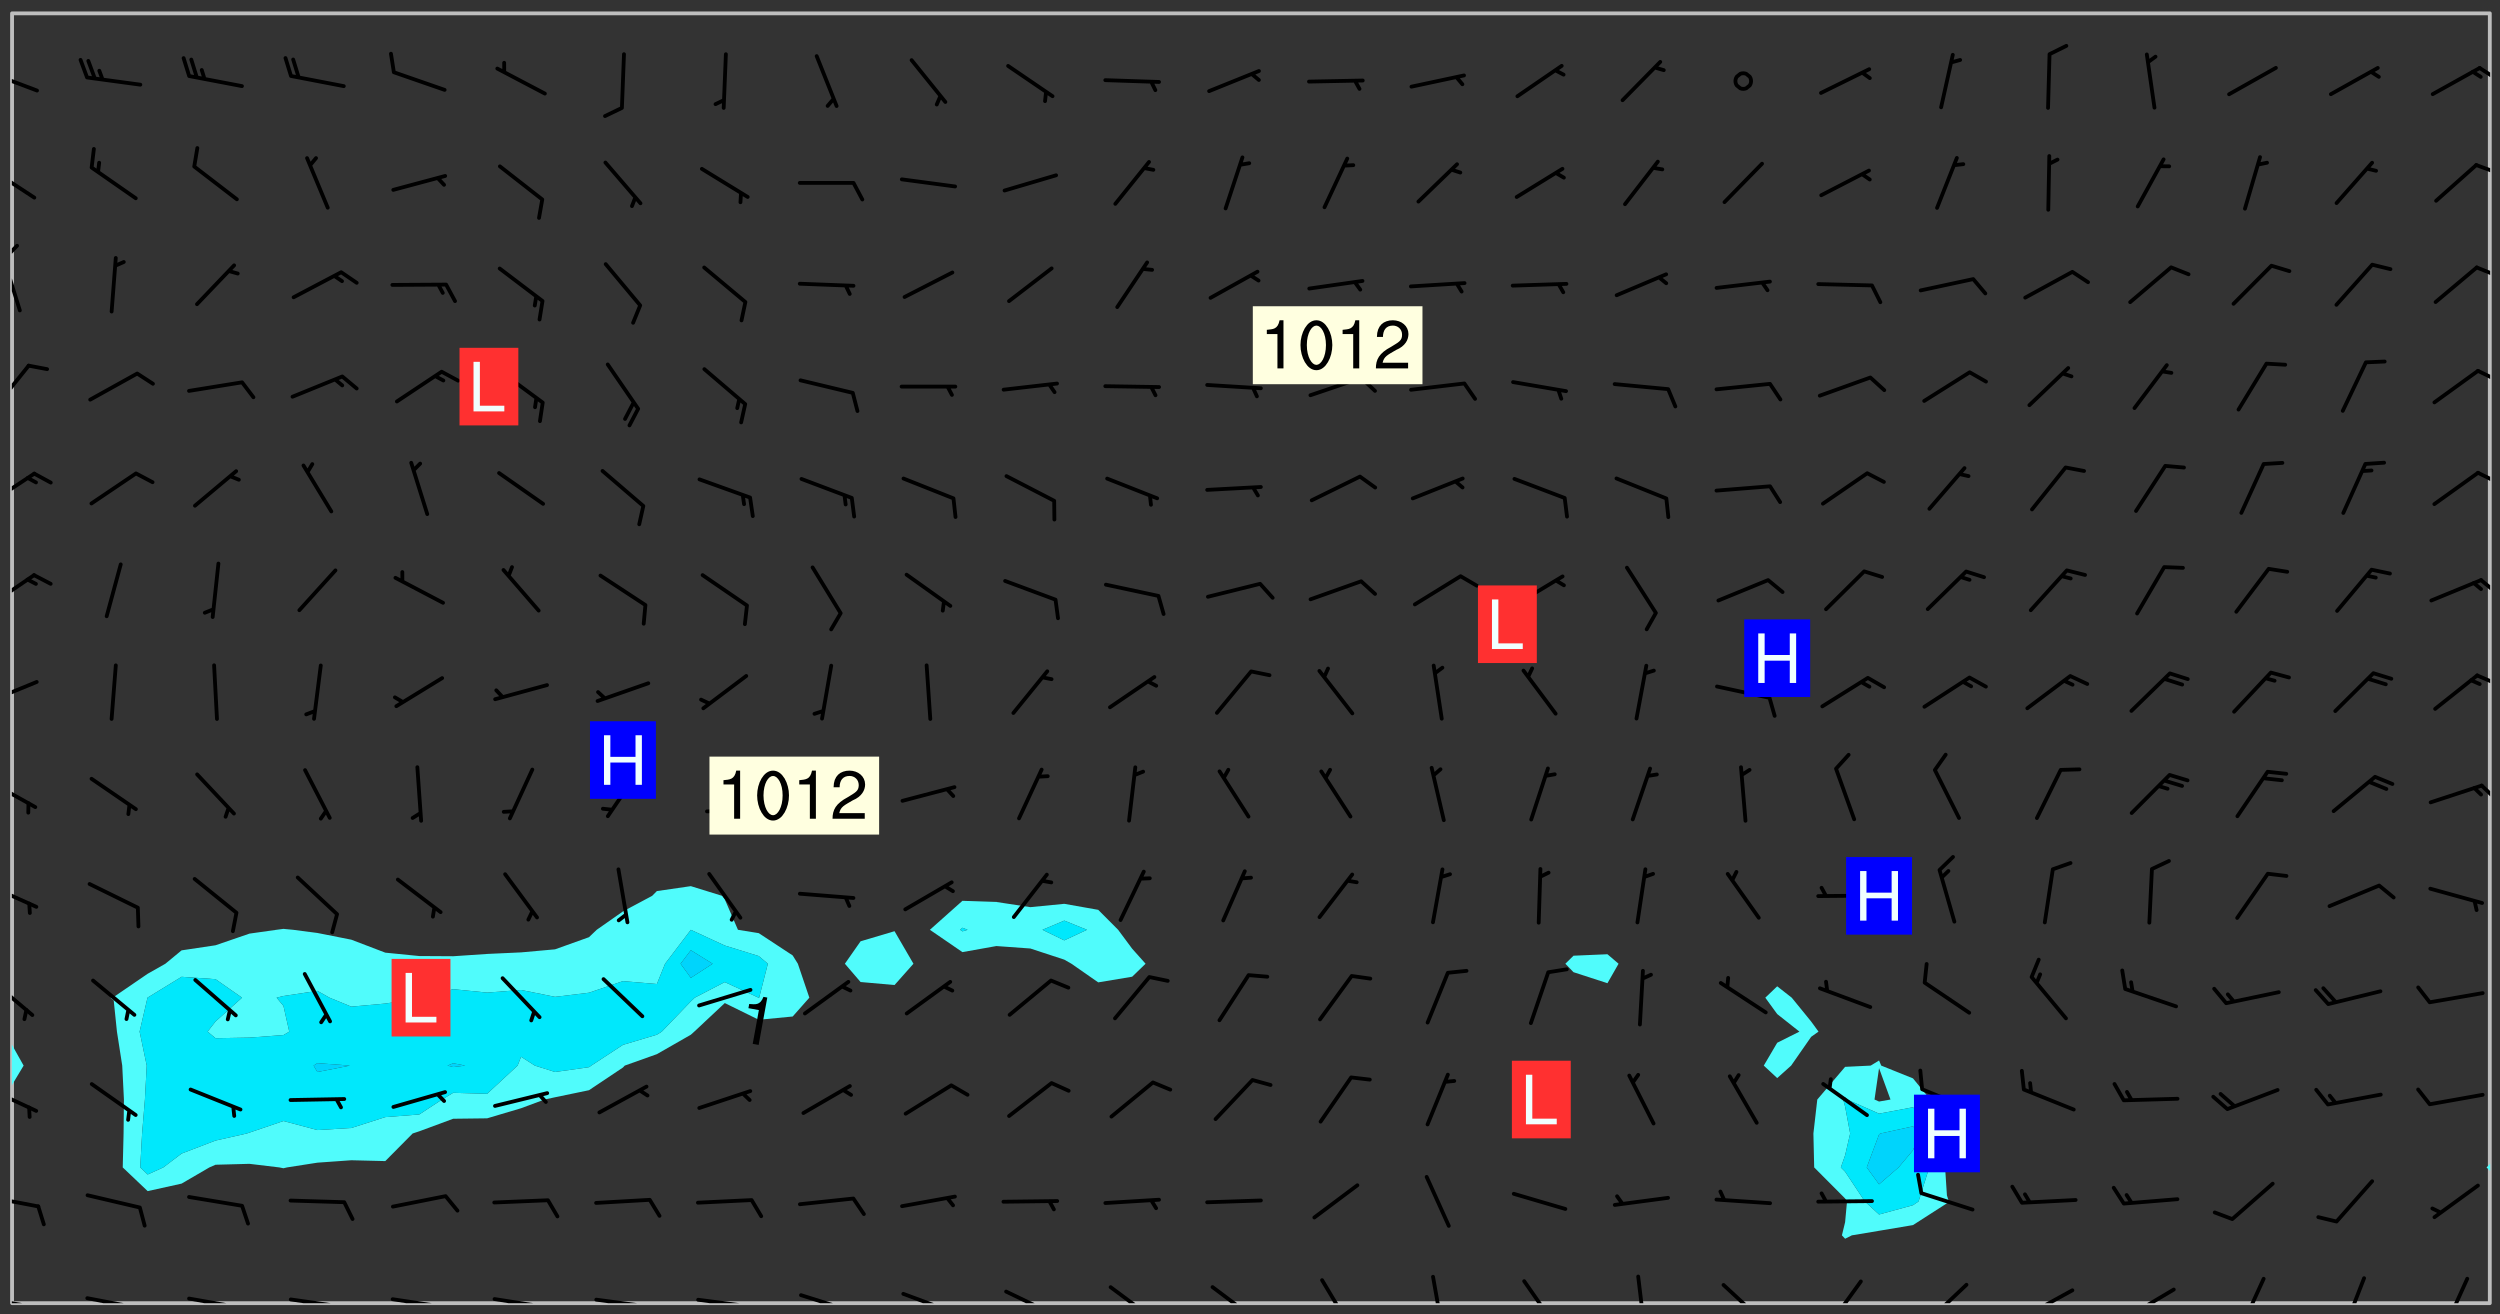 <svg xmlns="http://www.w3.org/2000/svg" role="img" xmlns:xlink="http://www.w3.org/1999/xlink" viewBox="142.45 309.95 326.84 171.84"><rect x="142.45" y="309.95" width="326.84" height="171.84" fill="#333333" stroke="none"/><defs><clipPath id="clip2"><path d="M 144 451 L 145 451 L 145 480.328 L 144 480.328 Z M 144 451"/></clipPath><clipPath id="clip3"><path d="M 144 311.672 L 145 311.672 L 145 447 L 144 447 Z M 144 311.672"/></clipPath><clipPath id="clip4"><path d="M 144 311.672 L 468 311.672 L 468 480.328 L 144 480.328 Z M 144 311.672"/></clipPath><clipPath id="clip5"><path d="M 467 463 L 468 463 L 468 480.328 L 467 480.328 Z M 467 463"/></clipPath><clipPath id="clip6"><path d="M 467 311.672 L 468 311.672 L 468 463 L 467 463 Z M 467 311.672"/></clipPath><clipPath id="clip7"><path d="M 144 479 L 148 479 L 148 480.328 L 144 480.328 Z M 144 479"/></clipPath><clipPath id="clip8"><path d="M 147 480 L 149 480 L 149 480.328 L 147 480.328 Z M 147 480"/></clipPath><clipPath id="clip9"><path d="M 153 479 L 162 479 L 162 480.328 L 153 480.328 Z M 153 479"/></clipPath><clipPath id="clip10"><path d="M 160 480 L 162 480 L 162 480.328 L 160 480.328 Z M 160 480"/></clipPath><clipPath id="clip11"><path d="M 166 479 L 175 479 L 175 480.328 L 166 480.328 Z M 166 479"/></clipPath><clipPath id="clip12"><path d="M 173 480 L 176 480 L 176 480.328 L 173 480.328 Z M 173 480"/></clipPath><clipPath id="clip13"><path d="M 180 479 L 188 479 L 188 480.328 L 180 480.328 Z M 180 479"/></clipPath><clipPath id="clip14"><path d="M 187 480 L 189 480 L 189 480.328 L 187 480.328 Z M 187 480"/></clipPath><clipPath id="clip15"><path d="M 193 479 L 201 479 L 201 480.328 L 193 480.328 Z M 193 479"/></clipPath><clipPath id="clip16"><path d="M 200 480 L 202 480 L 202 480.328 L 200 480.328 Z M 200 480"/></clipPath><clipPath id="clip17"><path d="M 206 479 L 215 479 L 215 480.328 L 206 480.328 Z M 206 479"/></clipPath><clipPath id="clip18"><path d="M 213 480 L 216 480 L 216 480.328 L 213 480.328 Z M 213 480"/></clipPath><clipPath id="clip19"><path d="M 220 479 L 228 479 L 228 480.328 L 220 480.328 Z M 220 479"/></clipPath><clipPath id="clip20"><path d="M 227 480 L 229 480 L 229 480.328 L 227 480.328 Z M 227 480"/></clipPath><clipPath id="clip21"><path d="M 233 479 L 241 479 L 241 480.328 L 233 480.328 Z M 233 479"/></clipPath><clipPath id="clip22"><path d="M 240 480 L 242 480 L 242 480.328 L 240 480.328 Z M 240 480"/></clipPath><clipPath id="clip23"><path d="M 246 479 L 255 479 L 255 480.328 L 246 480.328 Z M 246 479"/></clipPath><clipPath id="clip24"><path d="M 260 478 L 268 478 L 268 480.328 L 260 480.328 Z M 260 478"/></clipPath><clipPath id="clip25"><path d="M 265 480 L 267 480 L 267 480.328 L 265 480.328 Z M 265 480"/></clipPath><clipPath id="clip26"><path d="M 273 478 L 281 478 L 281 480.328 L 273 480.328 Z M 273 478"/></clipPath><clipPath id="clip27"><path d="M 287 477 L 294 477 L 294 480.328 L 287 480.328 Z M 287 477"/></clipPath><clipPath id="clip28"><path d="M 300 477 L 307 477 L 307 480.328 L 300 480.328 Z M 300 477"/></clipPath><clipPath id="clip29"><path d="M 315 477 L 320 477 L 320 480.328 L 315 480.328 Z M 315 477"/></clipPath><clipPath id="clip30"><path d="M 329 476 L 332 476 L 332 480.328 L 329 480.328 Z M 329 476"/></clipPath><clipPath id="clip31"><path d="M 341 477 L 346 477 L 346 480.328 L 341 480.328 Z M 341 477"/></clipPath><clipPath id="clip32"><path d="M 356 476 L 358 476 L 358 480.328 L 356 480.328 Z M 356 476"/></clipPath><clipPath id="clip33"><path d="M 367 477 L 374 477 L 374 480.328 L 367 480.328 Z M 367 477"/></clipPath><clipPath id="clip34"><path d="M 381 477 L 386 477 L 386 480.328 L 381 480.328 Z M 381 477"/></clipPath><clipPath id="clip35"><path d="M 394 477 L 400 477 L 400 480.328 L 394 480.328 Z M 394 477"/></clipPath><clipPath id="clip36"><path d="M 406 478 L 414 478 L 414 480.328 L 406 480.328 Z M 406 478"/></clipPath><clipPath id="clip37"><path d="M 406 480 L 409 480 L 409 480.328 L 406 480.328 Z M 406 480"/></clipPath><clipPath id="clip38"><path d="M 420 478 L 427 478 L 427 480.328 L 420 480.328 Z M 420 478"/></clipPath><clipPath id="clip39"><path d="M 420 480 L 422 480 L 422 480.328 L 420 480.328 Z M 420 480"/></clipPath><clipPath id="clip40"><path d="M 435 476 L 439 476 L 439 480.328 L 435 480.328 Z M 435 476"/></clipPath><clipPath id="clip41"><path d="M 448 476 L 452 476 L 452 480.328 L 448 480.328 Z M 448 476"/></clipPath><clipPath id="clip42"><path d="M 461 476 L 466 476 L 466 480.328 L 461 480.328 Z M 461 476"/></clipPath><clipPath id="clip43"><path d="M 144 466 L 148 466 L 148 468 L 144 468 Z M 144 466"/></clipPath><clipPath id="clip44"><path d="M 144 451 L 148 451 L 148 456 L 144 456 Z M 144 451"/></clipPath><clipPath id="clip45"><path d="M 144 437 L 147 437 L 147 443 L 144 443 Z M 144 437"/></clipPath><clipPath id="clip46"><path d="M 144 425 L 148 425 L 148 429 L 144 429 Z M 144 425"/></clipPath><clipPath id="clip47"><path d="M 144 411 L 148 411 L 148 416 L 144 416 Z M 144 411"/></clipPath><clipPath id="clip48"><path d="M 466 412 L 468 412 L 468 415 L 466 415 Z M 466 412"/></clipPath><clipPath id="clip49"><path d="M 144 398 L 148 398 L 148 403 L 144 403 Z M 144 398"/></clipPath><clipPath id="clip50"><path d="M 466 398 L 468 398 L 468 400 L 466 400 Z M 466 398"/></clipPath><clipPath id="clip51"><path d="M 144 384 L 148 384 L 148 390 L 144 390 Z M 144 384"/></clipPath><clipPath id="clip52"><path d="M 466 385 L 468 385 L 468 388 L 466 388 Z M 466 385"/></clipPath><clipPath id="clip53"><path d="M 144 371 L 148 371 L 148 376 L 144 376 Z M 144 371"/></clipPath><clipPath id="clip54"><path d="M 466 371 L 468 371 L 468 374 L 466 374 Z M 466 371"/></clipPath><clipPath id="clip55"><path d="M 144 357 L 147 357 L 147 364 L 144 364 Z M 144 357"/></clipPath><clipPath id="clip56"><path d="M 466 358 L 468 358 L 468 360 L 466 360 Z M 466 358"/></clipPath><clipPath id="clip57"><path d="M 144 343 L 146 343 L 146 351 L 144 351 Z M 144 343"/></clipPath><clipPath id="clip58"><path d="M 144 341 L 145 341 L 145 345 L 144 345 Z M 144 341"/></clipPath><clipPath id="clip59"><path d="M 466 344 L 468 344 L 468 347 L 466 347 Z M 466 344"/></clipPath><clipPath id="clip60"><path d="M 144 331 L 148 331 L 148 337 L 144 337 Z M 144 331"/></clipPath><clipPath id="clip61"><path d="M 465 331 L 468 331 L 468 333 L 465 333 Z M 465 331"/></clipPath><clipPath id="clip62"><path d="M 144 319 L 148 319 L 148 323 L 144 323 Z M 144 319"/></clipPath><clipPath id="clip63"><path d="M 466 318 L 468 318 L 468 321 L 466 321 Z M 466 318"/></clipPath><g id="surface1696" clip-path="url(#clip1)"><path fill="#fff" fill-opacity="0" fill-rule="evenodd" d="M 0 0 L 1000 0 L 1000 1000 L 0 1000 Z M 0 0"/><path fill="#d3d3d3" fill-opacity="0" fill-rule="evenodd" d="M162.152 355.867L161.918 356.16 161.977 356.395 162.094 356.566 162.27 356.801 162.562 357.148 162.676 357.207 162.793 357.035 162.852 356.801 163.027 356.625 163.492 356.449 164.191 356.449 164.426 356.742 164.715 357.559 164.773 357.734 164.949 357.965 165.301 358.199 166 358.898 166.172 359.074 166.406 359.422 166.641 359.832 166.93 360.414 167.34 360.879 167.57 361.113 167.805 361.289 167.922 361.52 168.098 361.812 168.27 362.977 168.27 363.211 168.328 363.5 168.387 363.617 168.504 363.734 168.852 364.145 168.969 364.316 169.145 364.492 169.32 364.727 169.438 364.898 169.609 365.25 169.668 365.484 169.902 365.891 170.137 365.832 169.961 366.008 169.902 366.938 169.32 366.938 169.086 366.824 168.738 366.938 168.621 367.055 168.562 367.348 168.504 367.523 168.387 367.695 167.922 367.988 167.863 368.223 167.805 368.336 167.805 368.98 167.863 369.152 167.863 369.562 167.922 369.621 167.922 370.027 167.98 370.434 168.098 370.609 168.156 370.668 168.387 371.309 168.328 371.602 168.328 372.301 168.27 372.883 168.27 373.117 168.211 373.348 168.156 373.699 168.156 375.621 168.211 375.738 168.637 375.738 168.27 375.855 168.246 376.207 169.137 377.375 170.879 377.914 172.219 378.273 172.219 378.812 172.309 379.621 172.844 380.336 174.363 380.605 175.254 380.52 175.344 381.684 175.879 381.863 177.039 381.684 179.094 380.699 180.254 380.336 182.133 380.16 183.828 379.98 183.648 380.699 182.133 380.785 180.883 380.875 180.078 381.145 179.004 381.953 179.273 382.672 179.809 383.57 179.629 384.195 179.363 385.004 179.629 386.082 180.254 386.98 181.059 387.16 182.309 386.98 182.043 387.703 182.141 388.207 182.195 388.5 182.195 388.672 182.254 388.965 182.254 389.371 182.43 389.488 182.781 389.605 183.188 389.605 183.48 389.43 183.594 389.312 183.652 389.195 183.77 388.965 183.828 388.789 184.18 388.324 184.41 388.148 184.586 388.09 184.762 388.148 184.82 388.324 184.938 389.312 184.992 389.781 185.051 389.953 185.168 390.188 185.344 390.246 186.16 390.305 186.449 390.305 186.566 390.539 186.625 390.945 186.684 391.297 186.684 392.402 186.801 392.695 186.918 393.043 187.207 393.742 187.383 394.094 187.965 394.848 188.316 395.023 188.488 395.082 188.957 395.316 189.598 395.781 189.945 396.016 190.238 396.191 190.531 396.246 190.762 396.309 191.578 396.656 191.871 396.832 191.984 397.004 192.336 397.355 192.453 397.531 192.977 398.172 192.977 398.461 193.035 398.812 193.035 399.16 193.094 399.512 193.152 399.801 193.27 399.859 193.441 399.918 193.617 399.918 194.199 400.152 194.375 400.27 194.551 400.559 194.727 400.793 194.84 401.027 195.133 401.258 195.25 401.375 195.25 401.785 195.309 401.84 195.598 402.074 195.832 402.191 195.891 402.309 196.008 402.48 196.066 402.598 196.297 402.832 196.355 403.008 196.59 403.066 196.707 403.125 196.59 403.238 196.531 403.355 196.531 403.473 196.414 403.766 196.297 404.055 196.297 404.637 196.473 404.754 196.59 404.812 196.648 404.93 196.766 405.047 196.879 405.105 197.055 405.453 197.113 405.805 197.172 406.211 197.172 406.387 197.113 406.562 196.996 407.262 196.996 407.434 197.113 407.609 197.406 407.902 197.812 407.902 197.988 408.02 198.105 408.191 198.223 408.484 198.223 408.719 197.695 408.719 197.465 408.484 197.23 408.484 197.055 408.543 196.996 409.242 197.055 409.59 197.172 409.766 197.348 410.176 197.465 410.406 197.754 410.875 197.93 410.93 198.453 410.93 198.688 410.988 199.445 411.629 199.504 411.922 199.504 412.156 199.562 412.215 199.793 412.562 199.793 412.914 199.676 413.086 199.676 413.379 199.969 413.668 200.262 413.844 200.434 413.902 200.727 414.078 201.02 414.195 201.602 414.602 201.891 414.836 202.184 415.012 202.402 415.172 202.418 415.184 202.648 415.359 203.289 415.883 203.465 416.117 203.582 416.293 203.758 416.469 203.871 416.641 203.871 417.281 203.988 417.457 204.457 417.574 205.039 417.691 205.273 417.75 205.504 417.863 205.797 417.98 205.91 418.039 206.496 418.391 206.785 418.562 206.961 418.625 207.137 418.68 207.312 418.738 208.012 419.09 208.301 419.266 208.535 419.32 208.824 419.496 209.059 419.613 209.699 420.02 209.992 420.137 210.164 420.195 210.398 420.254 210.809 420.312 211.039 420.371 211.273 420.488 211.332 420.66 210.922 420.836 211.391 420.895 211.449 421.188 211.562 421.422 211.738 421.477 211.973 421.535 212.148 421.594 212.555 421.711 213.195 421.945 213.312 422.117 213.371 422.352 213.371 422.527 213.312 422.645 213.254 423.051 213.488 423.285 213.605 423.344 213.953 423.461 214.594 423.691 214.77 423.809 215.059 423.926 215.234 424.102 215.469 424.566 216.051 425.672 216.227 425.848 216.574 426.023 216.75 426.141 217.102 426.258 218.148 426.781 218.383 426.84 218.848 426.953 219.141 427.012 219.605 427.188 220.363 427.77 220.598 428.004 220.945 428.469 221.121 428.645 221.41 428.879 222.227 429.578 222.52 429.754 222.809 430.043 223.102 430.219 223.395 430.508 224.09 431.148 224.266 431.324 224.559 431.559 224.848 431.793 225.316 432.082 225.957 432.664 226.305 432.898 226.539 433.191 226.887 433.539 227.238 434.004 228.172 434.996 228.52 435.402 228.637 435.578 228.871 435.637 228.984 435.754 229.629 435.93 229.859 436.043 230.094 436.102 230.387 436.277 230.617 436.395 231.551 437.094 231.957 437.5 232.191 437.676 232.598 437.852 232.832 437.969 233.648 438.316 233.996 438.551 234.23 438.668 234.523 438.957 234.754 439.074 235.512 439.426 235.863 439.598 236.094 439.656 236.387 439.773 236.621 439.832 237.492 440.008 238.309 440.008 238.777 440.238 238.949 440.297 239.824 440.996 240.289 441.113 240.582 441.172 240.758 441.23 240.988 441.289 241.457 441.348 241.805 441.406 242.156 441.465 242.562 441.523 242.855 441.523 243.027 441.582 243.027 441.812 243.203 441.988 243.496 441.988 243.844 442.047 244.195 442.105 244.895 442.223 245.535 442.223 246 441.988 246.293 441.812 246.465 441.695 246.875 441.523 247.164 441.348 248.098 440.883 248.566 440.59 249.09 440.297 249.555 440.125 250.02 439.949 251.07 439.484 251.359 439.367 251.77 439.25 252.059 439.133 252.586 438.957 254.102 438.258 254.684 437.91 254.973 437.852 255.266 437.793 255.613 437.676 256.488 437.445 256.84 437.328 256.953 437.328 257.188 437.27 258.062 437.035 258.297 436.977 259.109 436.977 259.461 436.918 260.277 436.801 260.449 436.742 260.801 436.688 261.094 436.629 261.324 436.57 262.141 436.395 262.316 436.336 262.664 436.336 262.898 436.277 263.363 436.16 264.121 435.988 264.355 435.93 264.703 435.93 265.113 435.812 265.402 435.754 266.688 435.695 266.977 435.695 267.387 435.637 267.617 435.578 267.793 435.578 268.668 435.461 269.074 435.461 269.484 435.344 269.832 435.344 270.184 435.23 271.055 435.172 272.805 435.172 273.852 435.461 274.262 435.578 274.551 435.695 274.902 435.812 275.191 435.93 276.242 436.102 276.531 436.16 276.824 436.16 277.117 436.219 277.289 436.277 277.699 436.336 277.871 436.395 277.988 436.453 278.105 436.453 278.223 436.512 278.574 436.57 278.688 436.57 279.098 436.637 281.02 437.031 282.945 437.426 284.465 437.875 286.16 438.594 288.305 439.398 289.91 438.68 291.34 437.875 292.5 436.797 293.75 436.348 296.785 435.629 298.66 435.27 300.805 433.922 303.039 432.668 305.539 431.41 307.234 430.961 309.02 430.781 310.18 430.512 310.805 431.051 312.145 430.781 312.859 429.793 313.844 428.449 314.289 428.27 315.094 427.91 316.969 427.371 318.754 426.922 320.004 426.652 321.164 426.562 322.863 426.473 324.824 426.203 326.074 426.113 326.613 426.113 327.238 426.023 328.129 426.023 330.273 425.844 332.684 425.664 335.273 425.574 336.969 425.754 338.578 425.844 340.008 426.203 341.168 426.922 343.043 427.91 344.203 429.438 344.469 430.152 345.098 430.242 345.453 431.141 345.988 431.68 346.523 433.207 347.598 433.566 348.133 433.566 347.328 434.102 347.418 435.809 348.133 438.504 349.023 439.309 349.918 440.297 350.633 441.555 352.418 442.094 353.938 441.914 354.293 443.258 355.902 442.453 356.883 441.914 357.152 442.184 357.469 441.969 357.688 441.824 358.488 442.273 358.938 441.914 359.293 441.914 359.828 441.645 360.367 440.926 360.902 440.656 361.527 439.668 362.688 440.117 363.527 440.488 364.922 441.105 366.617 440.926 368.223 440.926 370.008 441.016 370.188 439.309 370.723 437.965 371.527 438.234 372.02 439.082 372.422 439.488 372.332 440.027 372.332 440.387 373.047 440.836 373.758 440.566 375.188 440.566 375.547 441.555 375.992 442.812 376.707 444.156 377.957 444.785 379.652 445.414 380.367 445.234 380.547 444.695 381.527 444.605 381.977 444.965 382.062 446.223 381.797 446.852 381.262 447.031 381.262 447.57 381.977 448.555 382.242 449.094 383.227 450.082 384.027 451.16 383.762 451.52 383.672 452.418 383.047 454.75 382.691 456.816 382.602 458.609 382.422 459.328 382.332 459.867 382.332 461.305 381.352 463.188 380.992 464.895 380.457 465.793 379.652 466.961 379.387 467.5 381.441 468.754 381.527 469.113 381.172 469.652 381.082 469.473 381.082 470.281 381.172 471.719 380.727 472.434 379.652 472.527 379.387 473.242 379.922 474.141 380.727 474.859 381.887 475.668 383.227 475.938 383.672 476.297 383.316 476.746 381.527 476.656 380.277 476.207 379.562 475.488 378.938 475.398 378.762 478.988 378.574 480.297 467.934 480.297 467.934 311.703 412.664 311.703 412.664 360.785 413.426 360.91 416.715 361.453 418.738 364.289 418.738 367.043 421.09 367.375 423.438 367.707 427.488 367.707 426.109 371.867 424.086 372.574 422.062 373.277 421.52 373.621 418.926 375.238 418.738 375.355 416.715 373.277 415.984 370.535 413.312 368.457 411.938 364.957 411.871 364.875 409.914 362.203 412.664 360.785 412.664 311.703 294.422 311.703 294.422 403.117 294.539 403.148 294.672 403.16 294.746 403.234 294.852 403.281 294.941 403.34 295.027 403.398 295.117 403.457 295.414 403.754 295.473 403.844 295.504 403.961 295.531 404.078 295.547 404.215 295.516 404.332 295.457 404.422 295.398 404.508 295.355 404.613 295.309 404.715 295.281 404.836 295.281 404.98 295.457 405.25 295.605 405.398 295.68 405.484 295.754 405.559 295.797 405.664 295.859 405.754 295.918 405.84 295.961 405.945 296.02 406.035 296.066 406.137 296.109 406.242 296.168 406.328 296.285 406.508 296.359 406.582 296.422 406.668 296.48 406.758 296.523 406.863 296.582 406.953 296.641 407.039 296.703 407.129 296.762 407.219 296.805 407.32 296.922 407.5 296.996 407.574 297.055 407.66 297.129 407.734 297.219 407.793 297.324 407.84 297.473 407.84 297.605 407.824 297.738 407.84 297.84 407.793 297.914 407.719 297.961 407.617 297.945 407.484 297.945 407.336 297.898 407.23 297.871 407.113 297.824 407.012 297.797 406.891 297.754 406.789 297.691 406.699 297.648 406.598 297.605 406.492 297.574 406.375 297.559 406.242 297.547 406.105 297.633 406.047 297.691 405.961 297.812 405.93 297.855 406.035 297.871 406.168 297.871 406.285 297.93 406.387 297.988 406.477 298.078 406.535 298.227 406.684 298.285 406.773 298.328 406.879 298.316 406.98 298.402 407.039 298.508 407.086 298.594 407.145 298.684 407.203 298.758 407.277 298.641 407.305 298.535 407.352 298.449 407.41 298.375 407.484 298.316 407.574 298.254 407.66 298.227 407.781 298.18 407.883 298.137 407.988 298.105 408.105 298.094 408.238 298.078 408.371 298.078 408.52 298.105 408.637 298.152 408.742 298.195 408.844 298.254 408.934 298.328 409.008 298.418 409.066 298.492 409.141 298.582 409.199 298.641 409.289 298.684 409.395 298.73 409.496 298.848 409.527 298.98 409.543 299.129 409.543 299.246 409.512 299.352 409.555 299.395 409.66 299.441 409.762 299.469 409.883 299.5 410 299.527 410.117 299.559 410.238 299.586 410.355 299.691 410.398 299.793 410.445 299.926 410.43 300.074 410.578 300.137 410.664 300.211 410.738 300.281 410.812 300.371 410.875 300.477 410.918 300.578 410.961 300.695 410.992 300.832 411.008 300.949 410.977 301.023 410.902 301.051 410.785 301.039 410.652 301.008 410.531 300.98 410.414 301.023 410.309 301.141 410.309 301.23 410.371 301.348 410.398 301.496 410.398 301.629 410.414 301.777 410.414 301.91 410.43 302.043 410.414 302.191 410.414 302.324 410.398 302.457 410.387 302.594 410.398 302.711 410.371 302.844 410.355 303.035 410.297 302.977 410.473 302.961 410.605 302.934 410.727 302.918 410.859 302.859 410.945 302.727 410.961 302.621 411.008 302.516 411.051 302.398 411.082 302.281 411.109 302.016 411.141 301.867 411.141 301.734 411.156 301.66 411.23 301.719 411.316 301.867 411.465 301.984 411.645 302.059 411.715 302.148 411.777 302.238 411.836 302.324 411.895 302.414 411.953 302.516 411.996 302.621 412.059 302.727 412.102 302.812 412.16 302.918 412.207 303.02 412.25 303.199 412.367 303.258 412.457 303.215 412.559 303.168 412.664 303.184 412.797 303.406 413.02 303.465 413.109 303.508 413.211 303.539 413.332 303.582 413.434 303.598 413.566 303.629 413.684 303.641 413.82 303.672 413.938 303.82 414.086 303.922 414.129 304.027 414.172 304.145 414.203 304.277 414.219 304.414 414.234 304.531 414.234 304.648 414.203 304.738 414.145 304.781 414.039 304.828 413.938 304.871 413.832 304.902 413.715 304.914 413.582 304.914 413.434 304.902 413.301 304.887 413.168 304.855 413.051 304.812 412.945 304.766 412.84 304.723 412.738 304.68 412.633 304.664 412.5 304.68 412.367 304.707 412.25 304.738 412.133 304.766 412.012 304.812 411.91 304.902 411.852 304.988 411.789 305.062 411.715 305.152 411.656 305.375 411.434 305.434 411.348 305.508 411.273 305.625 411.094 305.684 411.008 305.684 410.859 305.609 410.785 305.508 410.738 305.402 410.695 305.301 410.652 305.242 410.562 305.195 410.457 305.168 410.34 305.258 410.281 305.375 410.25 305.477 410.207 305.656 410.09 305.805 409.941 305.816 409.809 305.805 409.703 305.715 409.645 305.582 409.66 305.434 409.66 305.301 409.676 305.168 409.66 305.047 409.629 304.961 409.57 304.887 409.496 304.828 409.406 304.766 409.32 304.648 409.141 304.59 409.055 304.621 408.934 304.707 408.875 304.828 408.844 304.887 408.758 304.887 408.637 304.855 408.52 304.797 408.43 304.738 408.344 304.691 408.238 304.664 408.121 304.648 407.988 304.707 407.898 304.781 407.824 304.871 407.766 304.988 407.586 305.062 407.512 305.121 407.426 305.27 407.277 305.391 407.246 305.523 407.23 305.656 407.246 305.73 407.32 305.773 407.426 305.789 407.559 305.758 407.676 305.641 407.707 305.508 407.719 305.359 407.867 305.316 407.973 305.27 408.074 305.242 408.195 305.211 408.312 305.211 408.461 305.242 408.578 305.285 408.684 305.344 408.773 305.418 408.844 305.492 408.918 305.609 408.949 305.73 408.977 305.848 408.949 305.98 408.934 306.098 408.934 306.188 408.992 306.262 409.066 306.309 409.172 306.367 409.258 306.469 409.305 306.602 409.32 306.707 409.363 306.793 409.422 306.781 409.527 306.707 409.602 306.527 409.719 306.469 409.809 306.379 409.867 306.309 409.941 306.234 410.016 306.172 410.105 306.145 410.223 306.129 410.355 306.145 410.488 306.129 410.621 306.129 410.77 306.145 410.902 306.172 411.02 306.203 411.141 306.277 411.215 306.367 411.273 306.453 411.332 306.543 411.391 306.66 411.422 306.66 411.508 306.559 411.555 306.469 411.613 306.203 411.645 306.086 411.672 305.938 411.672 305.832 411.715 305.73 411.762 305.672 411.852 305.609 412.086 305.598 412.219 305.566 412.34 305.551 412.473 305.551 412.766 305.539 412.898 305.551 413.035 305.566 413.168 305.699 413.184 305.832 413.195 305.953 413.227 306.039 413.285 306.113 413.359 306.16 413.465 306.203 413.566 306.219 413.699 306.219 414.145 306.203 414.277 306.203 414.723 306.234 414.988 306.262 415.105 306.277 415.238 306.309 415.355 306.395 415.566 306.426 415.832 306.426 415.98 306.395 416.098 306.367 416.215 306.336 416.336 306.309 416.453 306.277 416.57 306.246 416.691 306.234 416.824 306.219 416.957 306.309 417.016 306.426 416.984 306.527 417 306.574 417.105 306.543 417.371 306.543 417.812 306.5 417.918 306.453 418.023 306.41 418.125 306.367 418.23 306.309 418.316 306.277 418.438 306.234 418.555 306.203 418.672 306.188 418.805 306.203 418.938 306.262 419.027 306.367 419.074 306.453 419.133 306.512 419.219 306.5 419.355 306.469 419.473 306.426 419.574 306.426 420.02 306.41 420.152 306.41 420.301 306.379 420.418 306.336 420.523 306.309 420.641 306.262 420.746 306.219 420.848 306.188 420.969 306.16 421.086 306.129 421.219 306.098 421.336 306.07 421.453 306.027 421.559 305.996 421.676 305.965 421.797 305.953 421.93 305.938 422.062 305.938 422.359 305.965 422.477 305.965 422.625 306.012 423.023 306.039 423.141 306.098 423.23 306.219 423.262 306.367 423.262 306.5 423.246 306.559 423.336 306.559 423.453 306.5 423.543 306.41 423.602 306.309 423.645 306.203 423.691 306.113 423.75 306.027 423.809 305.891 423.824 305.773 423.793 305.641 423.777 305.539 423.824 305.477 423.91 305.465 424.047 305.449 424.18 305.418 424.297 305.391 424.414 305.375 424.547 305.344 424.668 305.344 424.965 305.359 425.098 305.391 425.215 305.391 425.363 305.402 425.496 305.402 425.645 305.375 425.762 305.328 425.863 305.301 425.984 305.27 426.102 305.211 426.191 305.137 426.266 305.035 426.309 304.93 426.355 304.812 426.383 304.691 426.414 304.59 426.367 304.648 426.281 304.754 426.234 304.781 426.117 304.812 426 304.84 425.879 304.871 425.762 304.871 425.613 304.887 425.48 304.855 425.363 304.812 425.258 304.707 425.273 304.633 425.348 304.531 425.391 304.441 425.453 304.367 425.527 304.324 425.629 304.309 425.762 304.277 425.879 304.25 426 304.219 426.117 304.191 426.234 304.16 426.355 304.133 426.473 304.102 426.59 304.059 426.695 303.969 426.754 303.879 426.754 303.762 426.723 303.73 426.637 303.746 426.5 303.715 426.383 303.715 426.234 303.703 426.102 303.703 425.953 303.641 425.719 303.613 425.598 303.57 425.496 303.523 425.391 303.465 425.305 303.406 425.215 303.363 425.109 303.301 425.023 303.152 424.875 303.082 424.801 302.977 424.754 302.871 424.711 302.77 424.668 302.473 424.371 302.383 424.297 302.297 424.238 302.191 424.195 302.102 424.133 302.016 424.074 301.91 424.031 301.82 423.973 301.734 423.91 301.66 423.84 301.555 423.793 301.469 423.734 301.363 423.691 301.273 423.629 301.172 423.586 301.066 423.543 300.98 423.484 300.875 423.438 300.77 423.395 300.668 423.348 300.578 423.289 300.477 423.246 300.371 423.203 300.281 423.141 300.164 423.113 300.031 423.098 299.898 423.113 299.75 423.113 299.617 423.129 299.5 423.098 299.41 423.039 299.336 422.965 299.246 422.906 299.145 422.859 298.996 422.859 298.875 422.832 298.773 422.789 298.699 422.715 298.582 422.535 298.492 422.477 298.391 422.434 298.301 422.371 298.195 422.328 298.105 422.27 298.02 422.211 297.914 422.164 297.855 422.078 297.797 421.988 297.754 421.883 297.707 421.781 297.633 421.707 297.547 421.648 297.473 421.574 297.383 421.516 297.16 421.293 297.117 421.188 297.086 420.922 297.191 420.879 297.336 420.879 297.441 420.922 297.516 420.996 297.605 421.055 297.691 421.113 297.797 421.16 297.887 421.219 298.035 421.367 298.105 421.441 298.254 421.59 298.316 421.676 298.391 421.75 298.477 421.809 298.551 421.883 298.641 421.945 298.73 422.004 298.816 422.062 299.086 422.238 299.188 422.285 299.293 422.328 299.395 422.371 299.441 422.297 299.5 422.211 299.574 422.137 299.645 422.062 299.75 422.105 299.824 422.18 299.883 422.27 299.926 422.371 299.973 422.477 300.016 422.582 300.137 422.609 300.254 422.582 300.328 422.492 300.371 422.387 300.43 422.297 300.504 422.223 300.609 422.18 300.727 422.152 300.859 422.164 300.949 422.223 301.098 422.371 301.156 422.461 301.199 422.566 301.246 422.668 301.289 422.773 301.332 422.875 301.438 422.922 301.543 422.965 301.676 422.98 301.762 422.922 301.82 422.832 301.895 422.758 302 422.715 302.117 422.742 302.223 422.789 302.324 422.832 302.43 422.875 302.531 422.922 302.711 423.039 302.711 423.156 302.695 423.289 302.711 423.422 302.727 423.559 302.785 423.645 302.887 423.691 303.008 423.719 303.125 423.75 303.273 423.75 303.391 423.719 303.449 423.629 303.629 423.512 303.688 423.422 303.762 423.348 303.82 423.262 303.938 423.082 304.117 422.965 304.234 422.996 304.324 423.055 304.367 423.129 304.352 423.262 304.352 423.379 304.441 423.438 304.59 423.438 304.723 423.422 304.855 423.41 305.121 423.379 305.227 423.336 305.344 423.305 305.465 423.277 305.539 423.203 305.609 423.129 305.672 423.039 305.656 422.934 305.609 422.832 305.508 422.789 305.402 422.773 305.285 422.801 305.02 422.832 304.871 422.832 304.797 422.758 304.707 422.699 304.59 422.668 304.473 422.641 304.34 422.625 304.191 422.625 304.059 422.641 303.762 422.641 303.656 422.594 303.508 422.445 303.465 422.344 303.406 422.254 303.629 422.031 303.715 421.973 303.82 421.93 303.938 421.898 304.07 421.883 304.203 421.898 304.34 421.914 304.441 421.957 304.574 421.945 304.664 421.883 304.766 421.84 304.828 421.75 304.781 421.648 304.691 421.59 304.574 421.559 304.473 421.516 304.414 421.426 304.352 421.336 304.352 421.219 304.367 421.086 304.473 421.039 304.547 420.969 304.547 420.848 304.457 420.789 304.426 420.672 304.516 420.613 304.59 420.539 304.633 420.434 304.691 420.344 304.738 420.242 304.754 420.109 304.754 419.961 304.707 419.855 304.664 419.754 304.574 419.695 304.441 419.68 304.34 419.637 304.203 419.621 304.086 419.59 303.641 419.59 303.508 419.574 303.375 419.562 303.242 419.547 303.125 419.516 302.977 419.516 302.844 419.5 302.711 419.488 302.445 419.457 302.324 419.414 302.238 419.355 302.164 419.281 302.164 419.133 302.176 419 302.281 418.953 302.383 418.91 302.516 418.895 302.668 418.895 302.801 418.879 303.094 418.879 303.215 418.91 303.316 418.953 303.406 419.012 303.641 419.074 303.762 419.027 303.852 418.969 303.953 418.926 304.086 418.91 304.191 418.953 304.293 419 304.426 419.012 304.547 418.984 304.691 418.984 304.812 418.953 304.93 418.926 305.035 418.879 305.109 418.805 305.195 418.746 305.344 418.598 305.402 418.512 305.449 418.406 305.477 418.289 305.492 418.184 305.391 418.141 305.301 418.082 305.184 418.051 305.078 418.008 304.988 417.945 304.914 417.859 304.84 417.785 304.738 417.742 304.633 417.695 304.531 417.652 304.473 417.562 304.426 417.461 304.34 417.25 304.277 417.164 304.219 417.074 304.145 417 304.059 416.941 303.789 416.941 303.672 416.973 303.582 417.031 303.48 417.074 303.348 417.09 303.242 417.074 303.215 416.957 303.152 416.867 303.035 416.836 302.934 416.793 302.785 416.645 302.754 416.527 302.738 416.422 302.812 416.348 302.992 416.23 303.109 416.203 303.227 416.172 303.363 416.188 303.465 416.23 303.57 416.273 303.672 416.32 303.777 416.363 303.895 416.395 304.027 416.41 304.145 416.438 304.277 416.453 304.383 416.438 304.473 416.379 304.398 416.305 304.293 416.262 304.219 416.188 304.145 416.098 303.996 415.949 303.91 415.891 303.82 415.832 303.746 415.758 303.656 415.699 303.555 415.652 303.434 415.625 303.332 415.578 303.227 415.535 303.109 415.504 303.008 415.461 302.887 415.43 302.738 415.43 302.621 415.461 302.516 415.504 302.43 415.566 302.25 415.684 302.164 415.742 302.074 415.801 301.969 415.848 301.883 415.906 301.777 415.949 301.676 415.992 301.57 416.039 301.496 416.113 301.438 416.203 301.379 416.289 301.332 416.395 301.273 416.48 301.199 416.555 301.066 416.543 300.949 416.512 300.832 416.512 300.758 416.586 300.668 416.645 300.594 416.719 300.504 416.777 300.418 416.836 300.312 416.883 300.211 416.926 300.074 416.941 299.973 416.898 299.824 416.75 299.719 416.703 299.633 416.703 299.527 416.75 299.426 416.793 299.305 416.824 299.188 416.793 299.113 416.719 299.113 416.602 299.145 416.48 299.219 416.41 299.277 416.32 299.352 416.246 299.469 416.215 299.574 416.172 299.867 416.172 300 416.156 300.137 416.141 300.238 416.098 300.328 416.039 300.43 415.992 300.52 415.934 300.652 415.922 300.742 415.98 300.875 415.992 300.965 415.934 301.051 415.875 301.156 415.832 301.246 415.773 301.332 415.711 301.422 415.652 301.57 415.504 301.629 415.418 301.688 415.328 301.793 415.285 301.926 415.27 302.043 415.297 302.164 415.328 302.223 415.27 302.281 415.18 302.312 414.914 302.34 414.797 302.445 414.809 302.578 414.824 302.68 414.781 302.77 414.723 302.828 414.633 302.902 414.559 302.961 414.469 303.008 414.367 303.02 414.234 303.008 414.102 302.961 413.996 302.812 413.848 302.754 413.758 302.695 413.672 302.652 413.566 302.652 413.121 302.668 412.988 302.668 412.84 302.68 412.707 302.621 412.648 302.531 412.707 302.43 412.664 302.25 412.547 302.164 412.488 302.102 412.398 302.043 412.309 301.969 412.234 301.883 412.176 301.762 412.207 301.66 412.219 301.555 412.266 301.469 412.324 301.363 412.367 301.215 412.516 301.125 412.574 301.039 412.633 300.949 412.695 300.844 412.738 300.711 412.754 300.711 412.633 300.816 412.59 300.934 412.559 301.008 412.488 301.051 412.383 301.051 412.234 301.023 412.117 300.875 411.969 300.742 411.953 300.594 411.953 300.477 411.984 300.371 412.027 300.27 412.07 300.18 412.133 300.062 412.16 299.988 412.086 300 411.953 299.957 411.852 299.914 411.746 299.824 411.688 299.707 411.715 299.586 411.746 299.469 411.777 299.367 411.82 299.246 411.852 299.145 411.895 299.039 411.938 298.949 411.996 298.848 412.012 298.848 411.895 298.863 411.762 298.805 411.672 298.73 411.715 298.582 411.863 298.523 411.953 298.449 412.027 298.402 412.133 298.359 412.234 298.285 412.309 298.227 412.398 298.152 412.473 298.094 412.559 298.02 412.633 297.93 412.695 297.855 412.766 297.781 412.84 297.68 412.855 297.547 412.871 297.441 412.828 297.441 412.707 297.59 412.559 297.633 412.457 297.691 412.367 297.738 412.266 297.781 412.16 297.84 412.07 297.871 411.953 297.914 411.852 297.945 411.73 297.973 411.613 298.02 411.508 298.062 411.406 298.105 411.301 298.18 411.23 298.27 411.168 298.359 411.109 298.461 411.066 298.758 411.066 299.023 411.035 299.129 410.992 299.055 410.918 298.938 410.887 298.832 410.844 298.742 410.785 298.641 410.738 298.551 410.68 298.449 410.637 298.344 410.594 298.254 410.531 298.168 410.473 298.062 410.43 297.961 410.387 297.84 410.355 297.723 410.324 297.621 410.281 297.5 410.25 297.398 410.207 297.309 410.148 297.266 410.043 297.25 409.91 297.352 409.867 297.484 409.852 297.621 409.867 297.754 409.852 297.855 409.809 297.914 409.719 297.93 409.613 297.84 409.555 297.766 409.48 297.664 409.438 297.574 409.379 297.426 409.23 297.383 409.125 297.367 408.992 297.367 408.699 297.309 408.609 297.219 408.551 297.145 408.477 297.102 408.371 297.07 408.254 297.012 408.164 296.938 408.09 296.82 408.062 296.746 407.988 296.656 407.93 296.566 407.867 296.48 407.809 296.406 407.734 296.348 407.648 296.301 407.543 296.215 407.484 296.066 407.336 295.871 407.277 295.738 407.293 295.637 407.336 295.562 407.41 295.516 407.512 295.473 407.617 295.414 407.707 295.355 407.793 295.059 408.09 294.969 408.148 294.883 408.148 294.82 408.062 294.777 407.957 294.809 407.84 294.867 407.75 294.895 407.633 294.883 407.5 294.793 407.438 294.688 407.484 294.57 407.512 294.453 407.543 294.184 407.719 294.082 407.766 293.965 407.793 293.859 407.84 293.77 407.898 293.668 407.941 293.609 407.855 293.562 407.75 293.578 407.617 293.625 407.512 293.695 407.438 293.77 407.367 293.828 407.277 293.828 407.129 293.785 407.023 293.547 407.023 293.445 407.07 293.414 407.188 293.387 407.305 293.355 407.426 293.281 407.469 293.148 407.484 293.074 407.438 293.031 407.336 292.988 407.23 292.941 407.129 292.898 407.023 292.777 407.055 292.676 407.098 292.543 407.113 292.426 407.145 292.32 407.188 292.23 407.246 292.129 407.293 292.008 407.32 291.875 407.336 291.773 407.293 291.715 407.203 291.668 407.098 291.625 406.996 291.582 406.891 291.582 406.773 291.641 406.684 291.727 406.625 291.906 406.508 292.008 406.461 292.113 406.418 292.219 406.359 292.32 406.316 292.41 406.254 292.512 406.211 292.617 406.152 292.719 406.105 292.809 406.047 292.914 406.004 293.016 405.961 293.105 405.898 293.207 405.855 293.344 405.84 293.461 405.871 293.562 405.914 293.684 405.945 293.785 405.988 293.891 406.035 293.992 406.078 294.098 406.121 294.199 406.168 294.305 406.211 294.406 406.254 294.512 406.301 294.598 406.359 294.703 406.402 294.82 406.434 294.926 406.477 295.027 406.523 295.117 406.582 295.223 406.625 295.324 406.668 295.43 406.715 295.547 406.742 295.648 406.789 295.77 406.816 295.918 406.816 296.004 406.758 296.02 406.656 296.078 406.566 296.051 406.449 295.977 406.375 295.859 406.195 295.785 406.121 295.695 406.047 295.516 405.93 295.43 405.871 295.324 405.828 295.223 405.781 294.953 405.605 294.895 405.516 294.82 405.441 294.762 405.352 294.719 405.25 294.688 405.133 294.672 404.996 294.672 404.434 294.66 404.301 294.645 404.168 294.613 404.051 294.598 403.918 294.586 403.785 294.555 403.664 294.332 403.441 294.273 403.355 294.258 403.25 294.289 403.133 294.422 403.117 294.422 311.703 172.992 311.703 172.992 313.156 172.934 313.391 172.582 314.441 172.41 314.965 172.293 315.312 172.117 315.723 172 315.895 171.766 316.188 171.535 316.246 171.184 316.246 171.066 316.305 170.836 316.711 170.836 317.004 170.953 317.18 171.184 317.41 171.301 317.645 171.941 318.402 172.234 318.867 172.41 319.102 172.641 319.453 172.875 319.801 173.516 320.617 173.691 321.082 173.863 321.492 173.98 322.188 174.156 322.656 174.273 324.055 174.332 324.52 174.332 325.395 174.449 326.441 174.449 331.223 174.391 331.688 174.039 332.969 173.863 333.492 173.75 333.902 173.398 334.832 172.934 336 172.699 336.582 172.582 336.758 172.41 337.105 172.234 337.512 171.883 338.328 171.824 338.621 171.711 338.914 171.594 339.203 171.535 339.379 171.418 340.254 171.359 340.66 171.301 340.777 171.242 340.953 171.184 341.125 170.953 341.652 170.836 341.824 170.836 342.059 170.719 342.293 170.66 342.465 170.484 343.051 170.484 343.34 170.426 343.516 170.426 343.809 170.367 343.922 170.309 344.449 170.309 344.621 170.254 344.855 170.254 347.477 170.078 348.293 169.961 348.469 169.785 348.703 169.668 348.875 169.555 349.109 168.969 350.043 168.738 350.332 168.445 350.797 168.27 351.031 167.98 351.383 167.629 352.082 167.516 352.312 167.34 352.723 167.164 352.953 166.758 353.48 165.941 354.18 165.648 354.352 165.359 354.586 165.184 354.703 165.008 354.879 164.484 355.285 163.957 355.461 163.785 355.637 163.551 355.691 162.91 355.867 162.152 355.867M174.363 386.891L173.289 387.34 173.648 388.234 174.898 387.52 175.344 386.98 174.363 386.891"/><path fill="#d3d3d3" fill-opacity="0" fill-rule="evenodd" d="M201.508 416.598L200.613 416.598 201.062 417.227 202.043 417.586 202.848 417.496 203.293 416.508 203.117 416.598 202.402 416.242 201.508 416.598M356.129 475.668L356.07 475.145 356.07 474.852 356.184 474.559 356.242 474.328 356.711 473.859 356.824 473.859 356.941 473.746 357.059 473.688 357.234 473.688 357.469 473.629 357.816 473.629 358.051 473.688 358.168 473.746 358.398 473.918 358.457 474.094 358.574 474.676 358.574 474.969 358.457 475.145 358.285 475.434 358.109 475.609 357.582 476.133 357.352 476.367 357.234 476.426 357.059 476.426 356.941 476.367 356.535 476.074 356.359 475.957 356.242 475.898 356.184 475.785 356.129 475.668M362.77 464.711L362.711 464.539 362.711 463.43 362.77 463.258 362.945 463.199 363.117 463.141 363.293 463.141 363.527 463.082 363.645 463.141 363.703 463.84 363.645 464.012 363.527 464.188 363.41 464.246 363.176 464.77 363.062 464.828 362.828 464.828 362.77 464.711M372.383 450.32L372.266 450.145 372.266 449.445 372.559 448.57 372.676 448.398 372.852 448.047 372.965 447.816 373.082 447.523 373.434 446.766 373.551 446.535 373.723 446.301 373.898 446.301 374.016 446.242 374.656 446.242 374.773 446.301 375.008 446.535 375.18 446.648 375.531 446.941 375.648 447.059 375.762 447.234 375.762 447.348 375.879 447.406 375.996 447.523 375.996 448.223 375.938 448.398 375.938 448.629 375.879 448.805 375.531 449.855 375.414 450.086 375.297 450.32 375.18 450.379 374.949 450.613 374.309 450.902 373.434 450.902 373.023 450.785 372.383 450.32"/><path fill="none" stroke="#bebebe" stroke-linecap="round" stroke-linejoin="round" stroke-miterlimit="10" stroke-width=".5" d="M 431.957 354.305 L 108.027 354.305 L 108.027 185.68 L 431.957 185.68 L 431.957 354.305" transform="matrix(1 0 0 -1 36 666)"/><g clip-path="url(#clip2)"><path fill="#fff" fill-opacity="0" fill-rule="evenodd" d="M 144 475.891 L 144 480.328 L 144.004 480.328 L 144 480.328 L 144 451.824 L 144 475.891"/></g><g clip-path="url(#clip3)"><path fill="#fff" fill-opacity="0" fill-rule="evenodd" d="M 144 444.82 L 144 446.523 L 144 311.672 L 144.004 311.672 L 144 311.672 L 144 444.82"/></g><path fill="#50fcfc" fill-rule="evenodd" d="M 144 446.523 L 144 451.824 L 144.004 451.82 L 144.004 446.527 L 144 446.523"/><g clip-path="url(#clip4)"><path fill="#fff" fill-opacity="0" fill-rule="evenodd" d="M 144.004 480.328 L 144.004 451.82 L 145.539 449.262 L 144.004 446.527 L 144.004 311.672 L 232.766 311.672 L 232.766 425.801 L 228.328 426.445 L 227.707 427.07 L 223.891 429.105 L 220.461 431.508 L 219.453 432.473 L 215.016 434.062 L 210.574 434.461 L 206.137 434.664 L 201.699 434.965 L 197.262 434.938 L 192.82 434.496 L 188.383 432.801 L 183.945 431.922 L 180.773 431.508 L 179.508 431.387 L 178.59 431.508 L 175.066 432.008 L 170.629 433.531 L 166.191 434.195 L 164.07 435.945 L 161.754 437.258 L 157.316 440.293 L 156.898 440.383 L 157.316 440.742 L 157.738 444.82 L 158.43 449.262 L 158.652 453.699 L 158.605 458.137 L 158.496 462.574 L 161.754 465.672 L 166.191 464.691 L 169.824 462.574 L 170.629 462.223 L 175.066 462.105 L 178.965 462.574 L 179.508 462.684 L 179.969 462.574 L 183.945 461.953 L 188.383 461.637 L 192.82 461.746 L 196.398 458.137 L 197.262 457.852 L 201.699 456.211 L 206.137 456.156 L 210.574 454.836 L 213.637 453.699 L 215.016 453.402 L 219.453 452.48 L 223.891 449.512 L 224.129 449.262 L 228.328 447.766 L 232.766 445.227 L 233.219 444.82 L 237.207 441.086 L 241.645 443.27 L 246.082 442.844 L 248.262 440.383 L 246.758 435.945 L 246.082 434.859 L 241.645 431.945 L 238.926 431.508 L 237.207 427.531 L 236.859 427.07 L 232.766 425.801 L 232.766 311.672 L 259.398 311.672 L 259.398 431.691 L 254.957 433.012 L 252.906 435.945 L 254.957 438.336 L 259.398 438.73 L 261.871 435.945 L 259.398 431.691 L 259.398 311.672 L 268.273 311.672 L 268.273 427.719 L 264.02 431.508 L 268.273 434.426 L 272.711 433.633 L 277.152 433.953 L 281.59 435.41 L 282.527 435.945 L 286.027 438.383 L 290.465 437.641 L 292.219 435.945 L 290.465 433.98 L 288.629 431.508 L 286.027 428.898 L 281.59 428.113 L 277.152 428.547 L 272.711 427.871 L 268.273 427.719 L 268.273 311.672 L 352.602 311.672 L 352.602 434.703 L 348.164 434.895 L 347.098 435.945 L 348.164 437.051 L 352.602 438.492 L 354.055 435.945 L 352.602 434.703 L 352.602 311.672 L 374.793 311.672 L 374.793 438.895 L 373.238 440.383 L 374.793 442.523 L 377.699 444.82 L 374.793 446.277 L 373.039 449.262 L 374.793 450.895 L 376.617 449.262 L 379.234 445.5 L 380.195 444.82 L 379.234 443.5 L 376.695 440.383 L 374.793 438.895 L 374.793 311.672 L 388.109 311.672 L 388.109 448.594 L 387.016 449.262 L 383.672 449.426 L 380.035 453.699 L 379.527 458.137 L 379.629 462.574 L 383.672 466.633 L 383.922 467.016 L 383.672 469.73 L 383.254 471.453 L 383.672 471.898 L 384.555 471.453 L 388.109 470.859 L 392.547 470.113 L 396.984 467.262 L 397.234 467.016 L 396.984 466.23 L 396.742 462.574 L 396.984 459.703 L 398.273 458.137 L 396.984 457.379 L 394.809 453.699 L 392.547 450.934 L 388.395 449.262 L 388.109 448.594 L 388.109 311.672 L 467.996 311.672 L 467.996 462.105 L 467.531 462.574 L 467.996 463.035 L 467.996 480.328 L 144.004 480.328"/></g><path fill="#50fcfc" fill-rule="evenodd" d="M145.539 449.262L144.004 451.82 144.004 446.527 145.539 449.262M157.316 440.742L156.898 440.383 157.316 440.293 161.754 437.258 164.07 435.945 166.191 434.195 170.629 433.531 175.066 432.008 178.59 431.508 179.508 431.387 180.773 431.508 183.945 431.922 188.383 432.801 192.82 434.496 197.262 434.938 201.699 434.965 206.137 434.664 210.574 434.461 215.016 434.062 219.453 432.473 220.461 431.508 223.891 429.105 227.707 427.07 228.328 426.445 232.766 425.801 232.766 431.512 229.398 435.945 228.328 438.594 223.891 438.219 219.453 439.734 215.016 440.273 210.574 439.375 206.137 439.719 201.699 439.273 197.688 440.383 197.262 440.484 192.82 441.152 188.383 441.555 185.531 440.383 183.945 439.492 179.508 440.16 178.613 440.383 179.508 441.461 180.266 444.82 179.508 445.27 175.066 445.602 170.629 445.684 169.59 444.82 170.629 443.492 174.094 440.383 170.629 437.965 166.191 437.652 161.754 440.367 161.734 440.383 160.703 444.82 161.633 449.262 161.395 453.699 161.027 458.137 160.781 462.574 161.754 463.5 163.801 462.574 166.191 460.762 170.629 459.062 174.719 458.137 175.066 458.02 179.508 456.508 183.945 457.688 188.383 457.418 192.82 455.996 197.262 455.652 200.238 453.699 201.699 452.82 206.137 452.949 210.117 449.262 210.574 448.109 212.371 449.262 215.016 450.098 219.453 449.469 219.75 449.262 223.891 446.551 228.328 445.223 228.969 444.82 232.766 440.871 233.277 440.383 237.207 438.344 241.617 440.383 241.645 440.398 241.699 440.383 242.836 435.945 241.645 434.941 237.207 433.566 232.766 431.512 232.766 425.801 236.859 427.07 237.207 427.531 238.926 431.508 241.645 431.945 246.082 434.859 246.758 435.945 248.262 440.383 246.082 442.844 241.645 443.27 237.207 441.086 233.219 444.82 232.766 445.227 228.328 447.766 224.129 449.262 223.891 449.512 219.453 452.48 215.016 453.402 213.637 453.699 210.574 454.836 206.137 456.156 201.699 456.211 197.262 457.852 196.398 458.137 192.82 461.746 188.383 461.637 183.945 461.953 179.969 462.574 179.508 462.684 178.965 462.574 175.066 462.105 170.629 462.223 169.824 462.574 166.191 464.691 161.754 465.672 158.496 462.574 158.605 458.137 158.652 453.699 158.43 449.262 157.738 444.82 157.316 440.742"/><path fill="#00e8fc" fill-rule="evenodd" d="M 161.633 449.262 L 160.703 444.82 L 161.734 440.383 L 161.754 440.367 L 166.191 437.652 L 170.629 437.965 L 174.094 440.383 L 170.629 443.492 L 169.59 444.82 L 170.629 445.684 L 175.066 445.602 L 179.508 445.27 L 180.266 444.82 L 179.508 441.461 L 178.613 440.383 L 179.508 440.16 L 183.945 439.492 L 183.945 448.941 L 183.449 449.262 L 183.945 450.102 L 188.199 449.262 L 183.945 448.941 L 183.945 439.492 L 185.531 440.383 L 188.383 441.555 L 192.82 441.152 L 197.262 440.484 L 197.688 440.383 L 201.699 439.273 L 201.699 448.953 L 200.949 449.262 L 201.699 449.453 L 203.27 449.262 L 201.699 448.953 L 201.699 439.273 L 206.137 439.719 L 210.574 439.375 L 215.016 440.273 L 219.453 439.734 L 223.891 438.219 L 228.328 438.594 L 229.398 435.945 L 232.766 431.512 L 232.766 434.18 L 231.426 435.945 L 232.766 437.793 L 235.617 435.945 L 232.766 434.18 L 232.766 431.512 L 237.207 433.566 L 241.645 434.941 L 242.836 435.945 L 241.699 440.383 L 241.645 440.398 L 241.617 440.383 L 237.207 438.344 L 233.277 440.383 L 232.766 440.871 L 228.969 444.82 L 228.328 445.223 L 223.891 446.551 L 219.75 449.262 L 219.453 449.469 L 215.016 450.098 L 212.371 449.262 L 210.574 448.109 L 210.117 449.262 L 206.137 452.949 L 201.699 452.82 L 200.238 453.699 L 197.262 455.652 L 192.82 455.996 L 188.383 457.418 L 183.945 457.688 L 179.508 456.508 L 175.066 458.02 L 174.719 458.137 L 170.629 459.062 L 166.191 460.762 L 163.801 462.574 L 161.754 463.5 L 160.781 462.574 L 161.027 458.137 L 161.395 453.699 L 161.633 449.262"/><path fill="#00d4fc" fill-rule="evenodd" d="M183.945 450.102L183.449 449.262 183.945 448.941 188.199 449.262 183.945 450.102M201.699 449.453L200.949 449.262 201.699 448.953 203.27 449.262 201.699 449.453M232.766 437.793L231.426 435.945 232.766 434.18 235.617 435.945 232.766 437.793"/><path fill="#50fcfc" fill-rule="evenodd" d="M254.957 438.336L252.906 435.945 254.957 433.012 259.398 431.691 261.871 435.945 259.398 438.73 254.957 438.336M268.273 434.426L264.02 431.508 268.273 427.719 268.273 431.238 267.973 431.508 268.273 431.715 268.953 431.508 268.273 431.238 268.273 427.719 272.711 427.871 277.152 428.547 281.59 428.113 281.59 430.305 278.738 431.508 281.59 432.891 284.559 431.508 281.59 430.305 281.59 428.113 286.027 428.898 288.629 431.508 290.465 433.98 292.219 435.945 290.465 437.641 286.027 438.383 282.527 435.945 281.59 435.41 277.152 433.953 272.711 433.633 268.273 434.426"/><path fill="#00e8fc" fill-rule="evenodd" d="M268.273 431.715L267.973 431.508 268.273 431.238 268.953 431.508 268.273 431.715M281.59 432.891L278.738 431.508 281.59 430.305 284.559 431.508 281.59 432.891"/><path fill="#50fcfc" fill-rule="evenodd" d="M348.164 437.051L347.098 435.945 348.164 434.895 352.602 434.703 354.055 435.945 352.602 438.492 348.164 437.051M374.793 450.895L373.039 449.262 374.793 446.277 377.699 444.82 374.793 442.523 373.238 440.383 374.793 438.895 376.695 440.383 379.234 443.5 380.195 444.82 379.234 445.5 376.617 449.262 374.793 450.895M379.629 462.574L379.527 458.137 380.035 453.699 383.672 449.426 383.672 453.398 383.418 453.699 383.672 454.621 384.332 458.137 383.672 460.988 383.113 462.574 383.672 463.133 386.246 467.016 388.109 468.727 392.547 467.512 393.277 467.016 394.676 462.574 395.699 458.137 392.547 454.707 388.109 455.543 383.941 453.699 383.672 453.398 383.672 449.426 387.016 449.262 388.109 448.594 388.109 449.594 387.516 453.699 388.109 453.961 389.605 453.699 388.109 449.594 388.109 448.594 388.395 449.262 392.547 450.934 394.809 453.699 396.984 457.379 398.273 458.137 396.984 459.703 396.742 462.574 396.984 466.23 397.234 467.016 396.984 467.262 392.547 470.113 388.109 470.859 384.555 471.453 383.672 471.898 383.254 471.453 383.672 469.73 383.922 467.016 383.672 466.633 379.629 462.574"/><path fill="#00e8fc" fill-rule="evenodd" d="M 383.672 463.133 L 383.113 462.574 L 383.672 460.988 L 384.332 458.137 L 383.672 454.621 L 383.418 453.699 L 383.672 453.398 L 383.941 453.699 L 388.109 455.543 L 392.547 454.707 L 392.547 457.203 L 388.285 458.137 L 388.109 458.266 L 386.5 462.574 L 388.109 464.785 L 390.66 462.574 L 392.547 460.332 L 393.406 458.137 L 392.547 457.203 L 392.547 454.707 L 395.699 458.137 L 394.676 462.574 L 393.277 467.016 L 392.547 467.512 L 388.109 468.727 L 386.246 467.016 L 383.672 463.133"/><path fill="#00d4fc" fill-rule="evenodd" d="M 388.109 464.785 L 386.5 462.574 L 388.109 458.266 L 388.285 458.137 L 392.547 457.203 L 393.406 458.137 L 392.547 460.332 L 390.66 462.574 L 388.109 464.785"/><path fill="#fff" fill-opacity="0" fill-rule="evenodd" d="M 388.109 449.594 L 387.516 453.699 L 388.109 453.961 L 389.605 453.699 L 388.109 449.594"/><path fill="#50fcfc" fill-rule="evenodd" d="M 467.996 463.035 L 467.531 462.574 L 467.996 462.105 L 467.996 463.035"/><g clip-path="url(#clip5)"><path fill="#fff" fill-opacity="0" fill-rule="evenodd" d="M 467.996 480.328 L 468 480.328 L 468 463.035 L 468 480.328 L 467.996 480.328"/></g><path fill="#50fcfc" fill-rule="evenodd" d="M 467.996 462.105 L 467.996 463.035 L 468 463.035 L 468 462.105 L 467.996 462.105"/><g clip-path="url(#clip6)"><path fill="#fff" fill-opacity="0" fill-rule="evenodd" d="M 467.996 311.672 L 468 311.672 L 468 462.105 L 468 311.672 L 467.996 311.672"/></g><path fill="#fff" fill-opacity="0" fill-rule="evenodd" d="M 237.359 447.645 L 243.105 448.691 L 244.895 438.895 L 239.148 437.844 L 237.359 447.645"/><path fill-rule="evenodd" d="M 242.262 440.277 L 242.762 440.367 L 241.633 446.562 L 240.855 446.418 L 241.664 442.004 L 240.297 441.754 L 240.398 441.207 L 240.961 441.242 L 241.219 441.234 L 241.457 441.188 L 241.684 441.086 L 241.895 440.91 L 242.086 440.648 L 242.262 440.277"/><g clip-path="url(#clip7)"><path fill="none" stroke="#000" stroke-linecap="round" stroke-linejoin="round" stroke-miterlimit="10" stroke-width=".5" d="M 111.457 185.035 L 104.543 186.309" transform="matrix(1 0 0 -1 36 666)"/></g><g clip-path="url(#clip8)"><path fill="none" stroke="#000" stroke-linecap="round" stroke-linejoin="round" stroke-miterlimit="10" stroke-width=".5" d="M 111.457 185.035 L 112.195 182.695" transform="matrix(1 0 0 -1 36 666)"/></g><g clip-path="url(#clip9)"><path fill="none" stroke="#000" stroke-linecap="round" stroke-linejoin="round" stroke-miterlimit="10" stroke-width=".5" d="M 124.766 185.012 L 117.863 186.332" transform="matrix(1 0 0 -1 36 666)"/></g><g clip-path="url(#clip10)"><path fill="none" stroke="#000" stroke-linecap="round" stroke-linejoin="round" stroke-miterlimit="10" stroke-width=".5" d="M 124.766 185.012 L 125.488 182.664" transform="matrix(1 0 0 -1 36 666)"/></g><g clip-path="url(#clip11)"><path fill="none" stroke="#000" stroke-linecap="round" stroke-linejoin="round" stroke-miterlimit="10" stroke-width=".5" d="M 138.09 185.062 L 131.168 186.281" transform="matrix(1 0 0 -1 36 666)"/></g><g clip-path="url(#clip12)"><path fill="none" stroke="#000" stroke-linecap="round" stroke-linejoin="round" stroke-miterlimit="10" stroke-width=".5" d="M 138.09 185.062 L 138.848 182.73" transform="matrix(1 0 0 -1 36 666)"/></g><g clip-path="url(#clip13)"><path fill="none" stroke="#000" stroke-linecap="round" stroke-linejoin="round" stroke-miterlimit="10" stroke-width=".5" d="M 151.426 185.176 L 144.465 186.164" transform="matrix(1 0 0 -1 36 666)"/></g><g clip-path="url(#clip14)"><path fill="none" stroke="#000" stroke-linecap="round" stroke-linejoin="round" stroke-miterlimit="10" stroke-width=".5" d="M 151.426 185.176 L 152.262 182.871" transform="matrix(1 0 0 -1 36 666)"/></g><g clip-path="url(#clip15)"><path fill="none" stroke="#000" stroke-linecap="round" stroke-linejoin="round" stroke-miterlimit="10" stroke-width=".5" d="M 164.734 185.148 L 157.785 186.195" transform="matrix(1 0 0 -1 36 666)"/></g><g clip-path="url(#clip16)"><path fill="none" stroke="#000" stroke-linecap="round" stroke-linejoin="round" stroke-miterlimit="10" stroke-width=".5" d="M 164.734 185.148 L 165.551 182.836" transform="matrix(1 0 0 -1 36 666)"/></g><g clip-path="url(#clip17)"><path fill="none" stroke="#000" stroke-linecap="round" stroke-linejoin="round" stroke-miterlimit="10" stroke-width=".5" d="M 178.047 185.129 L 171.105 186.215" transform="matrix(1 0 0 -1 36 666)"/></g><g clip-path="url(#clip18)"><path fill="none" stroke="#000" stroke-linecap="round" stroke-linejoin="round" stroke-miterlimit="10" stroke-width=".5" d="M 178.047 185.129 L 178.852 182.812" transform="matrix(1 0 0 -1 36 666)"/></g><g clip-path="url(#clip19)"><path fill="none" stroke="#000" stroke-linecap="round" stroke-linejoin="round" stroke-miterlimit="10" stroke-width=".5" d="M 191.371 185.207 L 184.406 186.137" transform="matrix(1 0 0 -1 36 666)"/></g><g clip-path="url(#clip20)"><path fill="none" stroke="#000" stroke-linecap="round" stroke-linejoin="round" stroke-miterlimit="10" stroke-width=".5" d="M 191.371 185.207 L 192.227 182.906" transform="matrix(1 0 0 -1 36 666)"/></g><g clip-path="url(#clip21)"><path fill="none" stroke="#000" stroke-linecap="round" stroke-linejoin="round" stroke-miterlimit="10" stroke-width=".5" d="M 204.691 185.219 L 197.723 186.125" transform="matrix(1 0 0 -1 36 666)"/></g><g clip-path="url(#clip22)"><path fill="none" stroke="#000" stroke-linecap="round" stroke-linejoin="round" stroke-miterlimit="10" stroke-width=".5" d="M 204.691 185.219 L 205.555 182.922" transform="matrix(1 0 0 -1 36 666)"/></g><g clip-path="url(#clip23)"><path fill="none" stroke="#000" stroke-linecap="round" stroke-linejoin="round" stroke-miterlimit="10" stroke-width=".5" d="M 217.871 184.617 L 211.168 186.727" transform="matrix(1 0 0 -1 36 666)"/></g><g clip-path="url(#clip24)"><path fill="none" stroke="#000" stroke-linecap="round" stroke-linejoin="round" stroke-miterlimit="10" stroke-width=".5" d="M 231.129 184.445 L 224.543 186.898" transform="matrix(1 0 0 -1 36 666)"/></g><g clip-path="url(#clip25)"><path fill="none" stroke="#000" stroke-linecap="round" stroke-linejoin="round" stroke-miterlimit="10" stroke-width=".5" d="M 230.172 184.801 L 230.332 183.586" transform="matrix(1 0 0 -1 36 666)"/></g><g clip-path="url(#clip26)"><path fill="none" stroke="#000" stroke-linecap="round" stroke-linejoin="round" stroke-miterlimit="10" stroke-width=".5" d="M 244.316 184.148 L 237.984 187.195" transform="matrix(1 0 0 -1 36 666)"/></g><g clip-path="url(#clip27)"><path fill="none" stroke="#000" stroke-linecap="round" stroke-linejoin="round" stroke-miterlimit="10" stroke-width=".5" d="M 257.285 183.574 L 251.648 187.77" transform="matrix(1 0 0 -1 36 666)"/></g><g clip-path="url(#clip28)"><path fill="none" stroke="#000" stroke-linecap="round" stroke-linejoin="round" stroke-miterlimit="10" stroke-width=".5" d="M 270.59 183.559 L 264.973 187.781" transform="matrix(1 0 0 -1 36 666)"/></g><g clip-path="url(#clip29)"><path fill="none" stroke="#000" stroke-linecap="round" stroke-linejoin="round" stroke-miterlimit="10" stroke-width=".5" d="M 282.898 182.656 L 279.293 188.688" transform="matrix(1 0 0 -1 36 666)"/></g><g clip-path="url(#clip30)"><path fill="none" stroke="#000" stroke-linecap="round" stroke-linejoin="round" stroke-miterlimit="10" stroke-width=".5" d="M 295.027 182.211 L 293.797 189.129" transform="matrix(1 0 0 -1 36 666)"/></g><g clip-path="url(#clip31)"><path fill="none" stroke="#000" stroke-linecap="round" stroke-linejoin="round" stroke-miterlimit="10" stroke-width=".5" d="M 309.734 182.789 L 305.715 188.555" transform="matrix(1 0 0 -1 36 666)"/></g><g clip-path="url(#clip32)"><path fill="none" stroke="#000" stroke-linecap="round" stroke-linejoin="round" stroke-miterlimit="10" stroke-width=".5" d="M 321.461 182.184 L 320.621 189.16" transform="matrix(1 0 0 -1 36 666)"/></g><g clip-path="url(#clip33)"><path fill="none" stroke="#000" stroke-linecap="round" stroke-linejoin="round" stroke-miterlimit="10" stroke-width=".5" d="M 336.934 183.285 L 331.777 188.059" transform="matrix(1 0 0 -1 36 666)"/></g><g clip-path="url(#clip34)"><path fill="none" stroke="#000" stroke-linecap="round" stroke-linejoin="round" stroke-miterlimit="10" stroke-width=".5" d="M 345.613 182.824 L 349.73 188.52" transform="matrix(1 0 0 -1 36 666)"/></g><g clip-path="url(#clip35)"><path fill="none" stroke="#000" stroke-linecap="round" stroke-linejoin="round" stroke-miterlimit="10" stroke-width=".5" d="M 358.434 183.258 L 363.539 188.086" transform="matrix(1 0 0 -1 36 666)"/></g><g clip-path="url(#clip36)"><path fill="none" stroke="#000" stroke-linecap="round" stroke-linejoin="round" stroke-miterlimit="10" stroke-width=".5" d="M 371.223 183.98 L 377.383 187.363" transform="matrix(1 0 0 -1 36 666)"/></g><g clip-path="url(#clip37)"><path fill="none" stroke="#000" stroke-linecap="round" stroke-linejoin="round" stroke-miterlimit="10" stroke-width=".5" d="M 372.117 184.473 L 371.09 185.145" transform="matrix(1 0 0 -1 36 666)"/></g><g clip-path="url(#clip38)"><path fill="none" stroke="#000" stroke-linecap="round" stroke-linejoin="round" stroke-miterlimit="10" stroke-width=".5" d="M 384.594 183.883 L 390.641 187.461" transform="matrix(1 0 0 -1 36 666)"/></g><g clip-path="url(#clip39)"><path fill="none" stroke="#000" stroke-linecap="round" stroke-linejoin="round" stroke-miterlimit="10" stroke-width=".5" d="M 385.473 184.402 L 384.426 185.043" transform="matrix(1 0 0 -1 36 666)"/></g><g clip-path="url(#clip40)"><path fill="none" stroke="#000" stroke-linecap="round" stroke-linejoin="round" stroke-miterlimit="10" stroke-width=".5" d="M 399.473 182.477 L 402.391 188.867" transform="matrix(1 0 0 -1 36 666)"/></g><g clip-path="url(#clip41)"><path fill="none" stroke="#000" stroke-linecap="round" stroke-linejoin="round" stroke-miterlimit="10" stroke-width=".5" d="M 412.973 182.398 L 415.52 188.945" transform="matrix(1 0 0 -1 36 666)"/></g><g clip-path="url(#clip42)"><path fill="none" stroke="#000" stroke-linecap="round" stroke-linejoin="round" stroke-miterlimit="10" stroke-width=".5" d="M 426.117 182.469 L 429.008 188.875" transform="matrix(1 0 0 -1 36 666)"/></g><g clip-path="url(#clip43)"><path fill="none" stroke="#000" stroke-linecap="round" stroke-linejoin="round" stroke-miterlimit="10" stroke-width=".5" d="M 111.453 198.328 L 104.547 199.645" transform="matrix(1 0 0 -1 36 666)"/></g><path fill="none" stroke="#000" stroke-linecap="round" stroke-linejoin="round" stroke-miterlimit="10" stroke-width=".5" d="M111.453 198.328L112.18 195.984M124.734 198.184L117.895 199.789M124.734 198.184L125.363 195.812M138.098 198.41L131.164 199.562M138.098 198.41L138.875 196.082M151.457 198.879L144.434 199.094M151.457 198.879L152.543 196.68M164.707 199.672L157.816 198.301M164.707 199.672L166.258 197.773M178.086 199.133L171.066 198.84M178.086 199.133L179.328 197.02M191.398 199.188L184.383 198.785M191.398 199.188L192.672 197.094M204.715 199.156L197.695 198.816M204.715 199.156L205.969 197.047M218.016 199.359L211.027 198.613M218.016 199.359L219.391 197.328M231.293 199.613L224.379 198.359M230.285 199.43L231.047 198.469M244.664 199.031L237.637 198.941M243.641 199.02L244.23 197.941M257.973 199.203L250.961 198.77M256.953 199.141L257.594 198.094M271.293 199.105L264.27 198.867M283.91 201.094L278.281 196.879M292.965 202.188L295.859 195.785M304.355 199.977L311.098 197.996M317.559 198.523L324.523 199.449M318.57 198.66L317.859 199.656M330.852 199.223L337.863 198.75M331.871 199.152L331.367 200.273M344.156 198.949L351.184 199.023M345.18 198.961L344.594 200.035M357.641 200.059L364.332 197.914M357.641 200.059L357.207 202.473M370.793 198.805L377.809 199.168M370.793 198.805L369.531 200.91M371.812 198.859L371.184 199.91M384.113 198.699L391.117 199.273M384.113 198.699L382.789 200.766M385.133 198.781L384.473 199.816M398.289 196.672L403.574 201.301M398.289 196.672L395.996 197.539M411.922 196.352L416.574 201.621M411.922 196.352L409.535 196.926M424.719 196.918L430.402 201.055M425.547 197.52L424.445 198.059" transform="matrix(1 0 0 -1 36 666)"/><g clip-path="url(#clip44)"><path fill="none" stroke="#000" stroke-linecap="round" stroke-linejoin="round" stroke-miterlimit="10" stroke-width=".5" d="M 111.184 210.816 L 104.816 213.785" transform="matrix(1 0 0 -1 36 666)"/></g><path fill="none" stroke="#000" stroke-linecap="round" stroke-linejoin="round" stroke-miterlimit="10" stroke-width=".5" d="M110.258 211.25L110.324 210.023M124.188 210.277L118.445 214.324M123.352 210.867L123.199 209.648M137.891 210.996L131.367 213.609M136.941 211.375L137.074 210.156M151.457 212.367L144.434 212.234M150.438 212.348L151.031 211.277M164.637 213.273L157.883 211.332M163.656 212.988L164.508 212.109M177.988 213.137L171.164 211.465M176.996 212.895L177.812 211.98M190.973 213.992L184.809 210.613M190.074 213.5L191.102 212.828M204.539 213.406L197.871 211.195M203.57 213.086L204.457 212.238M217.559 214.066L211.484 210.535M216.676 213.555L217.715 212.906M230.82 214.156L224.852 210.449M230.82 214.156L232.941 212.922M243.93 214.453L238.371 210.148M243.93 214.453L246.164 213.445M257.18 214.535L251.754 210.07M257.18 214.535L259.445 213.594M270.195 214.855L265.367 209.746M270.195 214.855L272.559 214.203M283.094 215.191L279.098 209.41M283.094 215.191L285.531 214.906M295.738 215.555L293.082 209.047M295.352 214.609L296.574 214.73M307.422 215.801L308.031 208.801M307.512 214.781L308.539 215.449M319.453 215.434L322.629 209.168M319.914 214.523L320.621 215.527M332.594 215.34L336.117 209.262M333.105 214.457L333.754 215.496M344.809 214.34L350.531 210.262M345.641 213.746L345.801 214.965M357.742 213.645L364.23 210.957M357.742 213.645L357.504 216.09M371.039 213.609L377.562 210.992M371.039 213.609L370.777 216.051M371.988 213.23L371.859 214.449M384.105 212.199L391.129 212.402M384.105 212.199L382.891 214.332M385.125 212.23L384.52 213.297M397.648 211.051L404.215 213.551M397.648 211.051L395.801 212.668M398.602 211.414L396.758 213.031M410.793 211.656L417.699 212.945M410.793 211.656L409.262 213.578M411.797 211.844L411.031 212.805M424.102 211.684L431.02 212.918M424.102 211.684L422.586 213.613" transform="matrix(1 0 0 -1 36 666)"/><g clip-path="url(#clip45)"><path fill="none" stroke="#000" stroke-linecap="round" stroke-linejoin="round" stroke-miterlimit="10" stroke-width=".5" d="M 110.68 223.344 L 105.32 227.887" transform="matrix(1 0 0 -1 36 666)"/></g><path fill="none" stroke="#000" stroke-linecap="round" stroke-linejoin="round" stroke-miterlimit="10" stroke-width=".5" d="M109.898 224.004L109.641 222.809M124.02 223.371L118.613 227.859M123.23 224.023L122.984 222.824M137.277 223.305L131.984 227.93M136.508 223.977L136.227 222.781M149.602 222.52L146.289 228.715M149.121 223.422L148.438 222.402M162.488 222.324L160.035 228.91M162.129 223.281L161.316 222.363M176.992 223.066L172.156 228.164M176.289 223.809L175.902 222.645M190.43 223.188L185.352 228.043M204.566 226.637L197.844 224.598M217.363 227.684L211.68 223.551M216.535 227.082L217.637 226.547M230.68 227.684L224.992 223.551M229.852 227.082L230.953 226.543M243.855 227.859L238.445 223.375M243.855 227.859L246.125 226.926M256.711 228.316L252.219 222.914M256.711 228.316L259.113 227.816M269.688 228.566L265.875 222.664M269.688 228.566L272.133 228.359M283.168 228.453L279.023 222.777M283.168 228.453L285.598 228.109M295.734 228.871L293.09 222.363M295.734 228.871L298.176 229.125M308.863 228.941L306.59 222.293M308.863 228.941L311.285 229.328M321.238 229.125L320.844 222.109M321.18 228.105L322.293 228.617M331.418 227.539L337.297 223.691M332.273 226.98L332.383 228.203M344.379 226.844L350.965 224.391M345.336 226.488L345.176 227.703M358.074 227.582L363.898 223.648M358.074 227.582L358.332 230.023M372.055 228.316L376.547 222.914M372.055 228.316L372.984 230.59M372.707 227.531L373.172 228.668M384.293 226.754L390.941 224.48M384.293 226.754L383.902 229.176M385.258 226.422L385.062 227.633M397.492 224.898L404.371 226.336M397.492 224.898L395.922 226.785M398.492 225.109L397.707 226.051M410.836 224.781L417.66 226.453M410.836 224.781L409.199 226.609M411.828 225.023L410.191 226.855M424.098 225.016L431.023 226.215M424.098 225.016L422.594 226.957" transform="matrix(1 0 0 -1 36 666)"/><g clip-path="url(#clip46)"><path fill="none" stroke="#000" stroke-linecap="round" stroke-linejoin="round" stroke-miterlimit="10" stroke-width=".5" d="M 111.203 237.492 L 104.797 240.371" transform="matrix(1 0 0 -1 36 666)"/></g><path fill="none" stroke="#000" stroke-linecap="round" stroke-linejoin="round" stroke-miterlimit="10" stroke-width=".5" d="M110.273 237.91L110.352 236.688M124.469 237.383L118.16 240.48M124.469 237.383L124.551 234.93M137.363 236.723L131.898 241.141M137.363 236.723L136.895 234.312M150.516 236.535L145.375 241.328M150.516 236.535L149.879 234.164M164.055 236.801L158.465 241.059M163.242 237.422L163.043 236.211M176.66 236.105L172.488 241.758M176.055 236.926L175.523 235.82M188.48 235.469L187.301 242.395M188.309 236.477L187.34 235.727M203.246 236.07L199.168 241.793M202.652 236.902L202.105 235.805M218.023 238.652L211.02 239.211M217.004 238.73L217.492 237.605M230.871 240.699L224.801 237.164M229.988 240.184L231.031 239.539M243.309 241.703L238.992 236.156M242.68 240.898L243.891 240.688M255.984 242.098L252.945 235.766M255.543 241.176L256.77 241.227M269.191 242.148L266.371 235.715M268.781 241.211L270.004 241.305M283.234 241.719L278.957 236.145M282.609 240.91L283.82 240.707M295.031 242.391L293.789 235.473M294.852 241.383L296.02 241.758M307.836 242.441L307.613 235.418M307.805 241.422L308.906 241.961M321.562 242.406L320.52 235.457M321.41 241.395L322.566 241.805M332.324 241.797L336.387 236.066M332.914 240.965L333.465 242.059M344.156 238.898L351.184 238.965M345.18 238.91L344.594 239.984M360.016 242.309L361.957 235.555M360.016 242.309L361.777 244.016M360.297 241.324L361.18 242.18M374.828 242.406L373.777 235.457M374.828 242.406L377.141 243.223M387.785 242.441L387.445 235.422M387.785 242.441L390.008 243.488M402.934 241.82L398.93 236.043M402.934 241.82L405.371 241.531M417.492 240.277L411 237.586M417.492 240.277L419.387 238.715M430.949 237.996L424.176 239.867M429.961 238.266L430.23 237.07" transform="matrix(1 0 0 -1 36 666)"/><g clip-path="url(#clip47)"><path fill="none" stroke="#000" stroke-linecap="round" stroke-linejoin="round" stroke-miterlimit="10" stroke-width=".5" d="M 111.066 250.531 L 104.934 253.965" transform="matrix(1 0 0 -1 36 666)"/></g><path fill="none" stroke="#000" stroke-linecap="round" stroke-linejoin="round" stroke-miterlimit="10" stroke-width=".5" d="M110.172 251.031L110.148 249.805M124.215 250.262L118.418 254.234M123.371 250.84L123.23 249.617M137.035 249.688L132.223 254.809M136.336 250.43L135.941 249.27M149.559 249.125L146.332 255.367M149.09 250.035L148.391 249.023M161.508 248.742L161.012 255.75M161.438 249.762L160.395 249.109M173.105 249.055L176.043 255.438M173.535 249.984L172.309 249.914M185.914 249.344L189.867 255.148M186.488 250.188L185.27 250.32M199.656 249.094L202.754 255.398M200.105 250.012L198.879 249.973M217.488 250.363L211.555 254.129M216.625 250.91L216.531 249.688M231.234 253.141L224.438 251.352M230.246 252.879L231.078 251.98M242.629 255.434L239.672 249.059M242.199 254.508L243.426 254.574M254.875 255.734L254.055 248.758M254.758 254.719L255.898 255.168M265.887 255.207L269.676 249.289M266.438 254.344L267.039 255.414M279.188 255.199L283.004 249.297M279.742 254.34L280.34 255.41M293.617 255.668L295.207 248.824M293.848 254.672L294.773 255.48M308.82 255.586L306.633 248.906M308.5 254.613L309.711 254.824M322.176 255.57L319.906 248.922M321.848 254.605L323.059 254.797M334.062 255.746L334.648 248.746M334.148 254.73L335.18 255.395M346.484 255.555L348.859 248.941M346.484 255.555L348.133 257.371M359.406 255.383L362.566 249.109M359.406 255.383L360.82 257.387M375.859 255.395L372.746 249.098M375.859 255.395L378.312 255.469M390.094 254.738L385.137 249.758M390.094 254.738L392.441 254.027M389.375 254.012L391.723 253.301M388.652 253.289L389.828 252.934M402.906 255.152L398.957 249.34M402.906 255.152L405.348 254.887M402.332 254.309L404.77 254.043M416.953 254.488L411.539 250.004M416.953 254.488L419.223 253.555M416.164 253.836L418.434 252.902M430.898 253.344L424.223 251.152" transform="matrix(1 0 0 -1 36 666)"/><g clip-path="url(#clip48)"><path fill="none" stroke="#000" stroke-linecap="round" stroke-linejoin="round" stroke-miterlimit="10" stroke-width=".5" d="M 430.898 253.344 L 432.672 251.645" transform="matrix(1 0 0 -1 36 666)"/></g><path fill="none" stroke="#000" stroke-linecap="round" stroke-linejoin="round" stroke-miterlimit="10" stroke-width=".5" d="M 429.93 253.023 L 430.812 252.172" transform="matrix(1 0 0 -1 36 666)"/><g clip-path="url(#clip49)"><path fill="none" stroke="#000" stroke-linecap="round" stroke-linejoin="round" stroke-miterlimit="10" stroke-width=".5" d="M 111.25 266.895 L 104.75 264.23" transform="matrix(1 0 0 -1 36 666)"/></g><path fill="none" stroke="#000" stroke-linecap="round" stroke-linejoin="round" stroke-miterlimit="10" stroke-width=".5" d="M121.039 262.059L121.59 269.062M134.816 262.055L134.441 269.07M147.504 262.074L148.387 269.047M147.633 263.09L146.484 262.656M158.266 263.727L164.254 267.398M159.137 264.258L158.078 264.883M171.184 264.637L177.965 266.484M172.172 264.906L171.332 265.801M184.574 264.402L191.207 266.723M185.539 264.738L184.637 265.57M198.398 263.449L204.012 267.676M199.215 264.062L198.105 264.582M213.918 262.102L215.121 269.023M214.094 263.105L212.93 262.727M227.594 269.066L228.074 262.055M243.367 268.289L238.934 262.836M242.723 267.496L243.926 267.258M257.371 267.539L251.562 263.582M256.523 266.965L257.609 266.395M270.02 268.27L265.543 262.852M270.02 268.27L272.422 267.777M278.941 268.336L283.25 262.785M279.566 267.527L280.07 268.648M293.883 269.035L294.938 262.09M294.039 268.023L295.023 268.758M305.625 268.379L309.828 262.746M306.234 267.559L306.758 268.668M321.684 269.016L320.398 262.109M321.496 268.012L322.668 268.379M337.789 264.82L330.922 266.301M337.789 264.82L338.461 262.461M350.648 267.426L344.691 263.699M350.648 267.426L352.773 266.199M349.781 266.883L350.848 266.27M363.934 267.473L358.039 263.648M363.934 267.473L366.078 266.281M363.078 266.918L364.148 266.32M377.113 267.668L371.492 263.453M377.113 267.668L379.332 266.629M376.293 267.055L377.406 266.535M390.133 268.012L385.102 263.109M390.133 268.012L392.469 267.266M389.402 267.301L391.738 266.551M403.336 268.121L398.527 263M403.336 268.121L405.703 267.48M402.637 267.379L403.82 267.055M416.738 268.039L411.754 263.086M416.738 268.039L419.082 267.312M416.016 267.316L418.359 266.59M430.312 267.746L424.812 263.375" transform="matrix(1 0 0 -1 36 666)"/><g clip-path="url(#clip50)"><path fill="none" stroke="#000" stroke-linecap="round" stroke-linejoin="round" stroke-miterlimit="10" stroke-width=".5" d="M 430.312 267.746 L 432.562 266.77" transform="matrix(1 0 0 -1 36 666)"/></g><path fill="none" stroke="#000" stroke-linecap="round" stroke-linejoin="round" stroke-miterlimit="10" stroke-width=".5" d="M 429.512 267.113 L 430.637 266.621" transform="matrix(1 0 0 -1 36 666)"/><g clip-path="url(#clip51)"><path fill="none" stroke="#000" stroke-linecap="round" stroke-linejoin="round" stroke-miterlimit="10" stroke-width=".5" d="M 110.902 280.859 L 105.098 276.895" transform="matrix(1 0 0 -1 36 666)"/></g><path fill="none" stroke="#000" stroke-linecap="round" stroke-linejoin="round" stroke-miterlimit="10" stroke-width=".5" d="M110.902 280.859L113.074 279.723M110.055 280.281L111.145 279.715M122.234 282.266L120.395 275.484M134.254 275.383L135.004 282.371M134.363 276.398L133.227 275.941M145.586 276.273L150.305 281.48M158.148 280.508L164.371 277.242M159.055 280.035L159.047 281.262M172.273 281.531L176.875 276.223M172.945 280.762L173.387 281.906M190.828 276.949L184.953 280.805M190.828 276.949L190.605 274.508M204.105 276.891L198.305 280.863M204.105 276.891L203.832 274.453M216.355 275.883L212.684 281.871M216.355 275.883L215.113 273.766M230.695 276.836L224.973 280.918M229.863 277.43L229.703 276.215M244.445 277.652L237.855 280.098M244.445 277.652L244.77 275.223M257.902 278.141L251.031 279.613M257.902 278.141L258.574 275.777M271.191 279.723L264.371 278.031M271.191 279.723L272.832 277.898M284.406 280.055L277.785 277.699M284.406 280.055L286.219 278.402M297.402 280.719L291.422 277.031M297.402 280.719L299.52 279.48M310.734 280.691L304.719 277.062M309.859 280.164L310.91 279.531M322.934 275.918L319.148 281.836M322.934 275.918L321.73 273.777M337.605 280.211L331.105 277.543M337.605 280.211L339.496 278.645M350.168 281.352L345.176 276.402M350.168 281.352L352.512 280.621M363.496 281.332L358.477 276.418M363.496 281.332L365.836 280.59M362.766 280.617L363.938 280.246M376.66 281.48L371.945 276.273M376.66 281.48L379.039 280.883M375.973 280.723L377.164 280.422M389.391 281.91L385.844 275.844M389.391 281.91L391.84 281.812M403.047 281.68L398.816 276.07M403.047 281.68L405.473 281.297M416.5 281.57L411.992 276.18M416.5 281.57L418.902 281.066M415.844 280.789L417.047 280.535M430.812 280.211L424.312 277.543" transform="matrix(1 0 0 -1 36 666)"/><g clip-path="url(#clip52)"><path fill="none" stroke="#000" stroke-linecap="round" stroke-linejoin="round" stroke-miterlimit="10" stroke-width=".5" d="M 430.812 280.211 L 432.699 278.645" transform="matrix(1 0 0 -1 36 666)"/></g><path fill="none" stroke="#000" stroke-linecap="round" stroke-linejoin="round" stroke-miterlimit="10" stroke-width=".5" d="M 429.867 279.824 L 430.809 279.039" transform="matrix(1 0 0 -1 36 666)"/><g clip-path="url(#clip53)"><path fill="none" stroke="#000" stroke-linecap="round" stroke-linejoin="round" stroke-miterlimit="10" stroke-width=".5" d="M 110.93 294.129 L 105.07 290.254" transform="matrix(1 0 0 -1 36 666)"/></g><path fill="none" stroke="#000" stroke-linecap="round" stroke-linejoin="round" stroke-miterlimit="10" stroke-width=".5" d="M110.93 294.129L113.086 292.957M110.078 293.566L111.156 292.98M124.227 294.156L118.402 290.227M124.227 294.156L126.395 293.008M137.324 294.449L131.938 289.934M136.539 293.793L137.676 293.332M146.125 295.195L149.766 289.188M146.656 294.324L147.281 295.375M160.211 295.547L162.309 288.84M160.516 294.57L161.379 295.441M177.453 290.18L171.695 294.207M190.555 289.902L185.223 294.48M190.555 289.902L190.02 287.508M204.512 291.004L197.898 293.379M204.512 291.004L204.867 288.578M203.551 291.352L203.727 290.137M217.809 290.953L211.234 293.434M217.809 290.953L218.121 288.52M216.852 291.312L217.008 290.098M231.102 290.895L224.57 293.488M231.102 290.895L231.371 288.457M244.27 290.578L238.031 293.805M244.27 290.578L244.297 288.125M257.734 290.902L251.195 293.48M256.785 291.277L256.922 290.059M271.289 292.383L264.273 292.004M270.27 292.328L270.902 291.277M284.25 293.742L277.941 290.641M284.25 293.742L286.238 292.309M297.676 293.492L291.148 290.891M296.727 293.113L297.66 292.32M311.012 290.945L304.441 293.441M311.012 290.945L311.316 288.508M324.301 290.883L317.781 293.5M324.301 290.883L324.562 288.441M337.859 292.473L330.855 291.91M337.859 292.473L339.18 290.406M350.566 294.18L344.773 290.203M350.566 294.18L352.742 293.047M363.281 294.852L358.691 289.531M362.613 294.078L363.809 293.805M376.5 294.934L372.105 289.449M376.5 294.934L378.91 294.477M389.531 295.141L385.703 289.246M389.531 295.141L391.973 294.926M402.391 295.387L399.473 288.996M402.391 295.387L404.84 295.535M415.688 295.395L412.805 288.988M415.688 295.395L418.137 295.559M415.27 294.465L416.492 294.543M430.418 294.238L424.707 290.145" transform="matrix(1 0 0 -1 36 666)"/><g clip-path="url(#clip54)"><path fill="none" stroke="#000" stroke-linecap="round" stroke-linejoin="round" stroke-miterlimit="10" stroke-width=".5" d="M 430.418 294.238 L 432.617 293.148" transform="matrix(1 0 0 -1 36 666)"/></g><g clip-path="url(#clip55)"><path fill="none" stroke="#000" stroke-linecap="round" stroke-linejoin="round" stroke-miterlimit="10" stroke-width=".5" d="M 110.199 308.246 L 105.801 302.766" transform="matrix(1 0 0 -1 36 666)"/></g><path fill="none" stroke="#000" stroke-linecap="round" stroke-linejoin="round" stroke-miterlimit="10" stroke-width=".5" d="M110.199 308.246L112.609 307.789M124.387 307.215L118.242 303.801M124.387 307.215L126.445 305.879M138.098 306.066L131.16 304.945M138.098 306.066L139.582 304.113M151.199 306.832L144.691 304.184M151.199 306.832L153.082 305.258M150.254 306.445L151.195 305.66M164.188 307.453L158.336 303.562M164.188 307.453L166.344 306.285M163.336 306.887L164.414 306.305M177.402 303.418L171.75 307.594M177.402 303.418L177.039 300.992M176.578 304.027L176.398 302.812M189.879 302.609L185.902 308.402M189.879 302.609L188.742 300.434M189.301 303.453L188.164 301.277M203.875 303.223L198.535 307.789M203.875 303.223L203.344 300.828M203.098 303.887L202.832 302.691M217.938 304.688L211.105 306.328M217.938 304.688L218.551 302.312M231.348 305.508L224.32 305.508M230.328 305.508L230.902 304.422M244.641 305.906L237.66 305.105M243.625 305.789L244.32 304.781M257.98 305.449L250.953 305.562M256.957 305.465L257.516 304.375M271.289 305.289L264.273 305.723M270.266 305.352L270.773 304.234M284.426 306.633L277.77 304.379M284.426 306.633L286.211 304.949M297.898 305.918L290.922 305.094M297.898 305.918L299.297 303.902M311.188 304.914L304.262 306.098M310.18 305.086L310.566 303.922M324.539 305.176L317.543 305.836M324.539 305.176L325.48 302.91M337.852 305.863L330.859 305.152M337.852 305.863L339.215 303.824M350.977 306.695L344.363 304.32M350.977 306.695L352.793 305.043M363.961 307.379L358.012 303.633M363.961 307.379L366.09 306.16M376.84 307.934L371.762 303.078M376.102 307.23L377.266 306.844M389.73 308.312L385.504 302.699M389.113 307.496L390.328 307.305M402.758 308.508L399.105 302.504M402.758 308.508L405.207 308.367M415.758 308.68L412.734 302.336M415.758 308.68L418.211 308.785M430.41 307.566L424.715 303.445" transform="matrix(1 0 0 -1 36 666)"/><g clip-path="url(#clip56)"><path fill="none" stroke="#000" stroke-linecap="round" stroke-linejoin="round" stroke-miterlimit="10" stroke-width=".5" d="M 430.41 307.566 L 432.613 306.488" transform="matrix(1 0 0 -1 36 666)"/></g><g clip-path="url(#clip57)"><path fill="none" stroke="#000" stroke-linecap="round" stroke-linejoin="round" stroke-miterlimit="10" stroke-width=".5" d="M 106.957 322.176 L 109.043 315.465" transform="matrix(1 0 0 -1 36 666)"/></g><g clip-path="url(#clip58)"><path fill="none" stroke="#000" stroke-linecap="round" stroke-linejoin="round" stroke-miterlimit="10" stroke-width=".5" d="M 106.957 322.176 L 108.684 323.922" transform="matrix(1 0 0 -1 36 666)"/></g><path fill="none" stroke="#000" stroke-linecap="round" stroke-linejoin="round" stroke-miterlimit="10" stroke-width=".5" d="M121.586 322.324L121.043 315.32M121.508 321.305L122.633 321.797M137.059 321.359L132.203 316.281M136.352 320.621L137.531 320.289M151.055 320.461L144.836 317.184M151.055 320.461L153.082 319.078M150.148 319.984L151.164 319.293M164.773 318.844L157.746 318.801M164.773 318.844L165.938 316.684M163.75 318.836L164.336 317.758M177.375 316.699L171.777 320.945M177.375 316.699L176.984 314.277M176.559 317.316L176.363 316.105M190.145 316.125L185.637 321.52M190.145 316.125L189.219 313.852M203.898 316.566L198.512 321.078M203.898 316.566L203.391 314.164M218.031 318.688L211.008 318.957M217.012 318.727L217.543 317.621M230.961 320.426L224.707 317.219M243.938 320.961L238.363 316.684M256.422 321.742L252.512 315.902M255.852 320.891L257.07 320.77M270.848 320.531L264.711 317.109M269.957 320.035L270.988 319.371M284.574 319.32L277.617 318.324M283.562 319.176L284.285 318.184M297.918 319.039L290.902 318.605M296.898 318.977L297.539 317.93M311.238 318.938L304.215 318.707M310.215 318.902L310.828 317.84M324.277 320.188L317.805 317.453M323.336 319.793L324.289 319.02M337.844 319.234L330.867 318.41M336.832 319.113L337.527 318.105M351.184 318.734L344.16 318.91M351.184 318.734L352.281 316.539M364.422 319.562L357.551 318.082M364.422 319.562L366.004 317.688M377.383 320.508L371.219 317.137M377.383 320.508L379.434 319.156M390.293 321.098L384.938 316.547M390.293 321.098L392.574 320.191M403.41 321.312L398.453 316.332M403.41 321.312L405.758 320.602M416.586 321.445L411.906 316.199M416.586 321.445L418.969 320.863M430.25 321.082L424.871 316.562" transform="matrix(1 0 0 -1 36 666)"/><g clip-path="url(#clip59)"><path fill="none" stroke="#000" stroke-linecap="round" stroke-linejoin="round" stroke-miterlimit="10" stroke-width=".5" d="M 430.25 321.082 L 432.527 320.164" transform="matrix(1 0 0 -1 36 666)"/></g><g clip-path="url(#clip60)"><path fill="none" stroke="#000" stroke-linecap="round" stroke-linejoin="round" stroke-miterlimit="10" stroke-width=".5" d="M 105.062 334.062 L 110.938 330.211" transform="matrix(1 0 0 -1 36 666)"/></g><path fill="none" stroke="#000" stroke-linecap="round" stroke-linejoin="round" stroke-miterlimit="10" stroke-width=".5" d="M118.43 334.145L124.199 330.129M118.43 334.145L118.723 336.578M119.27 333.559L119.414 334.777M131.844 334.277L137.418 329.996M131.844 334.277L132.25 336.695M146.594 335.379L149.297 328.895M146.988 334.438L147.766 335.383M164.652 333.047L157.867 331.227M163.668 332.781L164.504 331.887M177.344 329.973L171.805 334.301M177.344 329.973L176.918 327.559M190.184 329.473L185.598 334.801M189.516 330.25L189.07 329.105M204.199 330.301L198.211 333.973M203.328 330.836L203.254 329.609M218.035 332.137L211.008 332.137M218.035 332.137L219.188 329.969M231.316 331.672L224.352 332.602M244.52 333.133L237.781 331.141M256.668 334.875L252.262 329.398M256.027 334.078L257.234 333.848M268.883 335.473L266.68 328.801M268.562 334.504L269.77 334.711M282.586 335.32L279.609 328.953M282.152 334.395L283.375 334.457M296.938 334.578L291.887 329.695M296.203 333.867L297.367 333.492M310.719 333.98L304.734 330.293M309.848 333.445L310.906 332.824M323.188 334.918L318.895 329.355M322.562 334.109L323.773 333.906M336.812 334.648L331.902 329.625M350.793 333.75L344.551 330.523M349.883 333.281L350.895 332.582M362.281 335.402L359.691 328.871M361.906 334.453L363.125 334.59M374.367 335.648L374.234 328.625M374.348 334.629L375.441 335.184M389.309 335.215L385.926 329.059M388.816 334.32L390.043 334.305M401.918 335.508L399.945 328.766M401.629 334.527L402.832 334.777M416.57 334.773L411.922 329.5M415.895 334.008L417.086 333.723M430.188 334.473L424.938 329.801" transform="matrix(1 0 0 -1 36 666)"/><g clip-path="url(#clip61)"><path fill="none" stroke="#000" stroke-linecap="round" stroke-linejoin="round" stroke-miterlimit="10" stroke-width=".5" d="M 430.188 334.473 L 432.488 333.621" transform="matrix(1 0 0 -1 36 666)"/></g><g clip-path="url(#clip62)"><path fill="none" stroke="#000" stroke-linecap="round" stroke-linejoin="round" stroke-miterlimit="10" stroke-width=".5" d="M 104.711 346.691 L 111.289 344.211" transform="matrix(1 0 0 -1 36 666)"/></g><path fill="none" stroke="#000" stroke-linecap="round" stroke-linejoin="round" stroke-miterlimit="10" stroke-width=".5" d="M117.832 345.922L124.797 344.98M117.832 345.922L116.98 348.223M118.848 345.785L117.996 348.086M119.859 345.648L119.434 346.801M131.18 346.109L138.082 344.793M131.18 346.109L130.453 348.453M132.184 345.918L131.457 348.262M133.188 345.727L132.824 346.898M144.496 346.117L151.395 344.789M144.496 346.117L143.773 348.461M145.5 345.922L144.777 348.27M157.941 346.605L164.578 344.301M157.941 346.605L157.562 349.027M171.465 347.086L177.684 343.816M172.371 346.613L172.363 347.84M187.754 341.941L188.027 348.965M187.754 341.941L185.547 340.875M201.062 341.941L201.348 348.961M201.105 342.965L199.996 342.434M215.824 342.188L213.219 348.715M215.445 343.137L214.652 342.203M230.043 342.719L225.629 348.188M229.402 343.516L228.918 342.387M244.055 343.473L238.246 347.43M243.211 344.051L243.074 342.828M257.977 345.336L250.953 345.57M256.957 345.367L257.496 344.266M271.039 346.766L264.523 344.137M270.09 346.383L271.031 345.594M284.609 345.523L277.582 345.383M283.586 345.504L284.184 344.43M297.848 346.188L290.977 344.719M296.848 345.973L297.637 345.035M310.621 347.441L304.828 343.465M309.781 346.863L310.867 346.293M323.504 347.957L318.578 342.949M322.789 347.227L323.965 346.879M335.379 345.453L335.359 345.652 335.301 345.844 335.207 346.02 334.746 346.398 334.555 346.453 334.355 346.473 334.156 346.453 333.965 346.398 333.508 346.02 333.41 345.844 333.352 345.652 333.332 345.453 333.352 345.254 333.41 345.062 333.508 344.883 333.965 344.508 334.156 344.449 334.355 344.43 334.555 344.449 334.746 344.508 335.207 344.883 335.301 345.062 335.359 345.254 335.379 345.453M350.824 347.004L344.52 343.898M349.906 346.555L350.902 345.836M361.75 348.883L360.223 342.023M361.527 347.883L362.711 348.211M374.398 348.965L374.203 341.941M374.398 348.965L376.598 350.055M387.117 348.93L388.117 341.973M387.262 347.918L388.254 348.641M397.871 343.727L403.992 347.176M417.312 347.168L411.18 343.738M416.422 346.668L417.453 346.004M430.633 347.16L424.492 343.742" transform="matrix(1 0 0 -1 36 666)"/><g clip-path="url(#clip63)"><path fill="none" stroke="#000" stroke-linecap="round" stroke-linejoin="round" stroke-miterlimit="10" stroke-width=".5" d="M 430.633 347.16 L 432.691 345.828" transform="matrix(1 0 0 -1 36 666)"/></g><path fill="none" stroke="#000" stroke-linecap="round" stroke-linejoin="round" stroke-miterlimit="10" stroke-width=".5" d="M 429.738 346.664 L 430.77 346" transform="matrix(1 0 0 -1 36 666)"/><path fill="#00f" fill-rule="evenodd" d="M 392.676 463.211 L 401.297 463.211 L 401.297 453.062 L 392.676 453.062 L 392.676 463.211"/><path fill="azure" fill-rule="evenodd" d="M 394.512 454.898 L 395.344 454.898 L 395.344 457.719 L 398.629 457.719 L 398.629 454.898 L 399.461 454.898 L 399.461 461.379 L 398.629 461.379 L 398.629 458.461 L 395.344 458.461 L 395.344 461.379 L 394.512 461.379 L 394.512 454.898"/><path fill="#ff3030" fill-rule="evenodd" d="M 340.109 458.773 L 347.805 458.773 L 347.805 448.625 L 340.109 448.625 L 340.109 458.773"/><path fill="azure" fill-rule="evenodd" d="M 341.945 450.457 L 342.777 450.457 L 342.777 456.199 L 345.973 456.199 L 345.973 456.938 L 341.945 456.938 L 341.945 450.457"/><path fill="#ff3030" fill-rule="evenodd" d="M 193.645 445.457 L 201.34 445.457 L 201.34 435.312 L 193.645 435.312 L 193.645 445.457"/><path fill="azure" fill-rule="evenodd" d="M 195.477 437.145 L 196.312 437.145 L 196.312 442.883 L 199.504 442.883 L 199.504 443.625 L 195.477 443.625 L 195.477 437.145"/><path fill="#00f" fill-rule="evenodd" d="M 383.801 432.141 L 392.418 432.141 L 392.418 421.996 L 383.801 421.996 L 383.801 432.141"/><path fill="azure" fill-rule="evenodd" d="M 385.633 423.828 L 386.465 423.828 L 386.465 426.652 L 389.754 426.652 L 389.754 423.828 L 390.586 423.828 L 390.586 430.309 L 389.754 430.309 L 389.754 427.391 L 386.465 427.391 L 386.465 430.309 L 385.633 430.309 L 385.633 423.828"/><path fill="#00f" fill-rule="evenodd" d="M 219.582 414.387 L 228.199 414.387 L 228.199 404.242 L 219.582 404.242 L 219.582 414.387"/><path fill="azure" fill-rule="evenodd" d="M 221.414 406.074 L 222.246 406.074 L 222.246 408.898 L 225.535 408.898 L 225.535 406.074 L 226.367 406.074 L 226.367 412.555 L 225.535 412.555 L 225.535 409.641 L 222.246 409.641 L 222.246 412.555 L 221.414 412.555 L 221.414 406.074"/><path fill="#00f" fill-rule="evenodd" d="M 370.484 401.074 L 379.105 401.074 L 379.105 390.926 L 370.484 390.926 L 370.484 401.074"/><path fill="azure" fill-rule="evenodd" d="M 372.316 392.762 L 373.152 392.762 L 373.152 395.582 L 376.438 395.582 L 376.438 392.762 L 377.27 392.762 L 377.27 399.238 L 376.438 399.238 L 376.438 396.324 L 373.152 396.324 L 373.152 399.238 L 372.316 399.238 L 372.316 392.762"/><path fill="#ff3030" fill-rule="evenodd" d="M 335.672 396.633 L 343.367 396.633 L 343.367 386.488 L 335.672 386.488 L 335.672 396.633"/><path fill="azure" fill-rule="evenodd" d="M 337.504 388.32 L 338.34 388.32 L 338.34 394.062 L 341.531 394.062 L 341.531 394.801 L 337.504 394.801 L 337.504 388.32"/><path fill="#ff3030" fill-rule="evenodd" d="M 202.523 365.566 L 210.215 365.566 L 210.215 355.422 L 202.523 355.422 L 202.523 365.566"/><path fill="azure" fill-rule="evenodd" d="M 204.355 357.254 L 205.188 357.254 L 205.188 362.992 L 208.383 362.992 L 208.383 363.734 L 204.355 363.734 L 204.355 357.254"/><path fill="#ffffe0" fill-rule="evenodd" d="M 306.238 360.18 L 328.418 360.18 L 328.418 349.988 L 306.238 349.988 L 306.238 360.18"/><path fill-rule="evenodd" d="M309.738 351.82L310.246 351.82 310.246 358.117 309.457 358.117 309.457 353.625 308.07 353.625 308.07 353.07 308.629 353.004 308.883 352.953 309.113 352.863 309.316 352.719 309.488 352.512 309.629 352.215 309.738 351.82M314.551 351.82L314.781 351.84 315 351.895 315.207 351.984 315.402 352.105 315.586 352.254 315.758 352.43 316.059 352.852 316.305 353.344 316.484 353.891 316.594 354.469 316.633 355.062 316.594 355.652 316.484 356.238 316.305 356.793 316.059 357.293 315.758 357.723 315.586 357.902 315.402 358.055 315.207 358.18 315 358.27 314.781 358.328 314.551 358.348 314.32 358.328 314.102 358.27 313.895 358.18 313.699 358.055 313.512 357.902 313.344 357.723 313.039 357.293 312.797 356.793 312.617 356.238 312.504 355.652 312.469 355.062 313.301 355.062 313.328 355.625 313.41 356.129 313.539 356.574 313.699 356.945 313.891 357.246 314.102 357.469 314.324 357.605 314.551 357.652 314.777 357.605 315 357.469 315.211 357.246 315.402 356.945 315.562 356.574 315.688 356.129 315.77 355.625 315.801 355.062 315.77 354.5 315.688 354 315.562 353.562 315.402 353.199 315.211 352.906 315 352.691 314.777 352.559 314.551 352.516 314.324 352.559 314.102 352.691 313.891 352.906 313.699 353.199 313.539 353.562 313.41 354 313.328 354.5 313.301 355.062 312.469 355.062 312.504 354.469 312.617 353.891 312.797 353.344 313.039 352.852 313.344 352.43 313.512 352.254 313.699 352.105 313.895 351.984 314.102 351.895 314.32 351.84 314.551 351.82M319.641 351.82L320.152 351.82 320.152 358.117 319.363 358.117 319.363 353.625 317.977 353.625 317.977 353.07 318.535 353.004 318.789 352.953 319.016 352.863 319.219 352.719 319.395 352.512 319.535 352.215 319.641 351.82M322.465 353.996L323.25 353.996 323.273 353.68 323.332 353.395 323.43 353.141 323.57 352.926 323.75 352.75 323.973 352.621 324.238 352.543 324.547 352.516 324.785 352.535 325.008 352.598 325.215 352.699 325.395 352.84 325.543 353.012 325.656 353.219 325.727 353.453 325.75 353.719 325.73 353.988 325.664 354.211 325.555 354.402 325.398 354.574 325.199 354.738 324.949 354.902 324.316 355.293 323.777 355.605 323.34 355.922 322.996 356.246 322.73 356.582 322.539 356.934 322.414 357.305 322.348 357.695 322.328 358.117 326.539 358.117 326.539 357.375 323.207 357.375 323.289 357.09 323.402 356.855 323.551 356.652 323.738 356.473 323.969 356.301 324.246 356.125 324.965 355.707 325.379 355.504 325.727 355.273 326.008 355.02 326.227 354.754 326.391 354.477 326.5 354.191 326.562 353.906 326.586 353.625 326.543 353.242 326.422 352.895 326.234 352.586 325.984 352.324 325.68 352.109 325.336 351.953 324.953 351.855 324.547 351.82 324.113 351.852 323.715 351.953 323.359 352.117 323.055 352.352 322.809 352.656 322.621 353.031 322.504 353.477 322.465 353.996"/><path fill="#ffffe0" fill-rule="evenodd" d="M 235.203 419.059 L 257.383 419.059 L 257.383 408.867 L 235.203 408.867 L 235.203 419.059"/><path fill-rule="evenodd" d="M238.703 410.699L239.211 410.699 239.211 416.992 238.426 416.992 238.426 412.504 237.035 412.504 237.035 411.949 237.598 411.883 237.848 411.828 238.078 411.738 238.281 411.598 238.457 411.387 238.598 411.094 238.703 410.699M243.516 410.699L243.746 410.719 243.965 410.773 244.172 410.863 244.367 410.984 244.555 411.133 244.723 411.309 245.027 411.727 245.27 412.223 245.449 412.77 245.562 413.348 245.598 413.938 245.562 414.531 245.449 415.117 245.27 415.672 245.027 416.172 244.723 416.602 244.555 416.781 244.367 416.934 244.172 417.055 243.965 417.148 243.746 417.207 243.516 417.227 243.285 417.207 243.066 417.148 242.859 417.055 242.664 416.934 242.48 416.781 242.309 416.602 242.008 416.172 241.762 415.672 241.582 415.117 241.473 414.531 241.434 413.938 242.266 413.938 242.297 414.5 242.379 415.008 242.504 415.449 242.664 415.824 242.855 416.125 243.066 416.348 243.289 416.484 243.516 416.531 243.742 416.484 243.965 416.348 244.176 416.125 244.367 415.824 244.527 415.449 244.656 415.008 244.738 414.5 244.766 413.938 244.738 413.379 244.656 412.875 244.527 412.441 244.367 412.074 244.176 411.785 243.965 411.57 243.742 411.438 243.516 411.395 243.289 411.438 243.066 411.57 242.855 411.785 242.664 412.074 242.504 412.441 242.379 412.875 242.297 413.379 242.266 413.938 241.434 413.938 241.473 413.348 241.582 412.77 241.762 412.223 242.008 411.727 242.309 411.309 242.48 411.133 242.664 410.984 242.859 410.863 243.066 410.773 243.285 410.719 243.516 410.699M248.609 410.699L249.117 410.699 249.117 416.992 248.328 416.992 248.328 412.504 246.941 412.504 246.941 411.949 247.5 411.883 247.754 411.828 247.984 411.738 248.188 411.598 248.359 411.387 248.5 411.094 248.609 410.699M251.43 412.875L252.219 412.875 252.238 412.559 252.297 412.273 252.395 412.02 252.535 411.805 252.719 411.629 252.941 411.5 253.207 411.422 253.516 411.395 253.75 411.414 253.977 411.477 254.18 411.578 254.359 411.719 254.508 411.891 254.621 412.098 254.691 412.332 254.719 412.598 254.695 412.863 254.629 413.09 254.52 413.281 254.363 413.453 254.164 413.613 253.918 413.781 253.281 414.172 252.746 414.484 252.309 414.801 251.961 415.125 251.695 415.461 251.508 415.812 251.383 416.18 251.312 416.574 251.293 416.992 255.504 416.992 255.504 416.254 252.172 416.254 252.254 415.969 252.367 415.73 252.516 415.531 252.703 415.352 252.934 415.18 253.215 415.004 253.93 414.586 254.344 414.383 254.691 414.152 254.973 413.898 255.191 413.633 255.355 413.355 255.465 413.07 255.531 412.785 255.551 412.504 255.508 412.121 255.387 411.773 255.199 411.465 254.949 411.203 254.648 410.988 254.301 410.832 253.922 410.734 253.516 410.699 253.078 410.73 252.68 410.832 252.324 410.996 252.02 411.23 251.773 411.535 251.586 411.91 251.473 412.355 251.43 412.875"/></g></defs><g id="surface1693"><use xlink:href="#surface1696"/></g></svg>